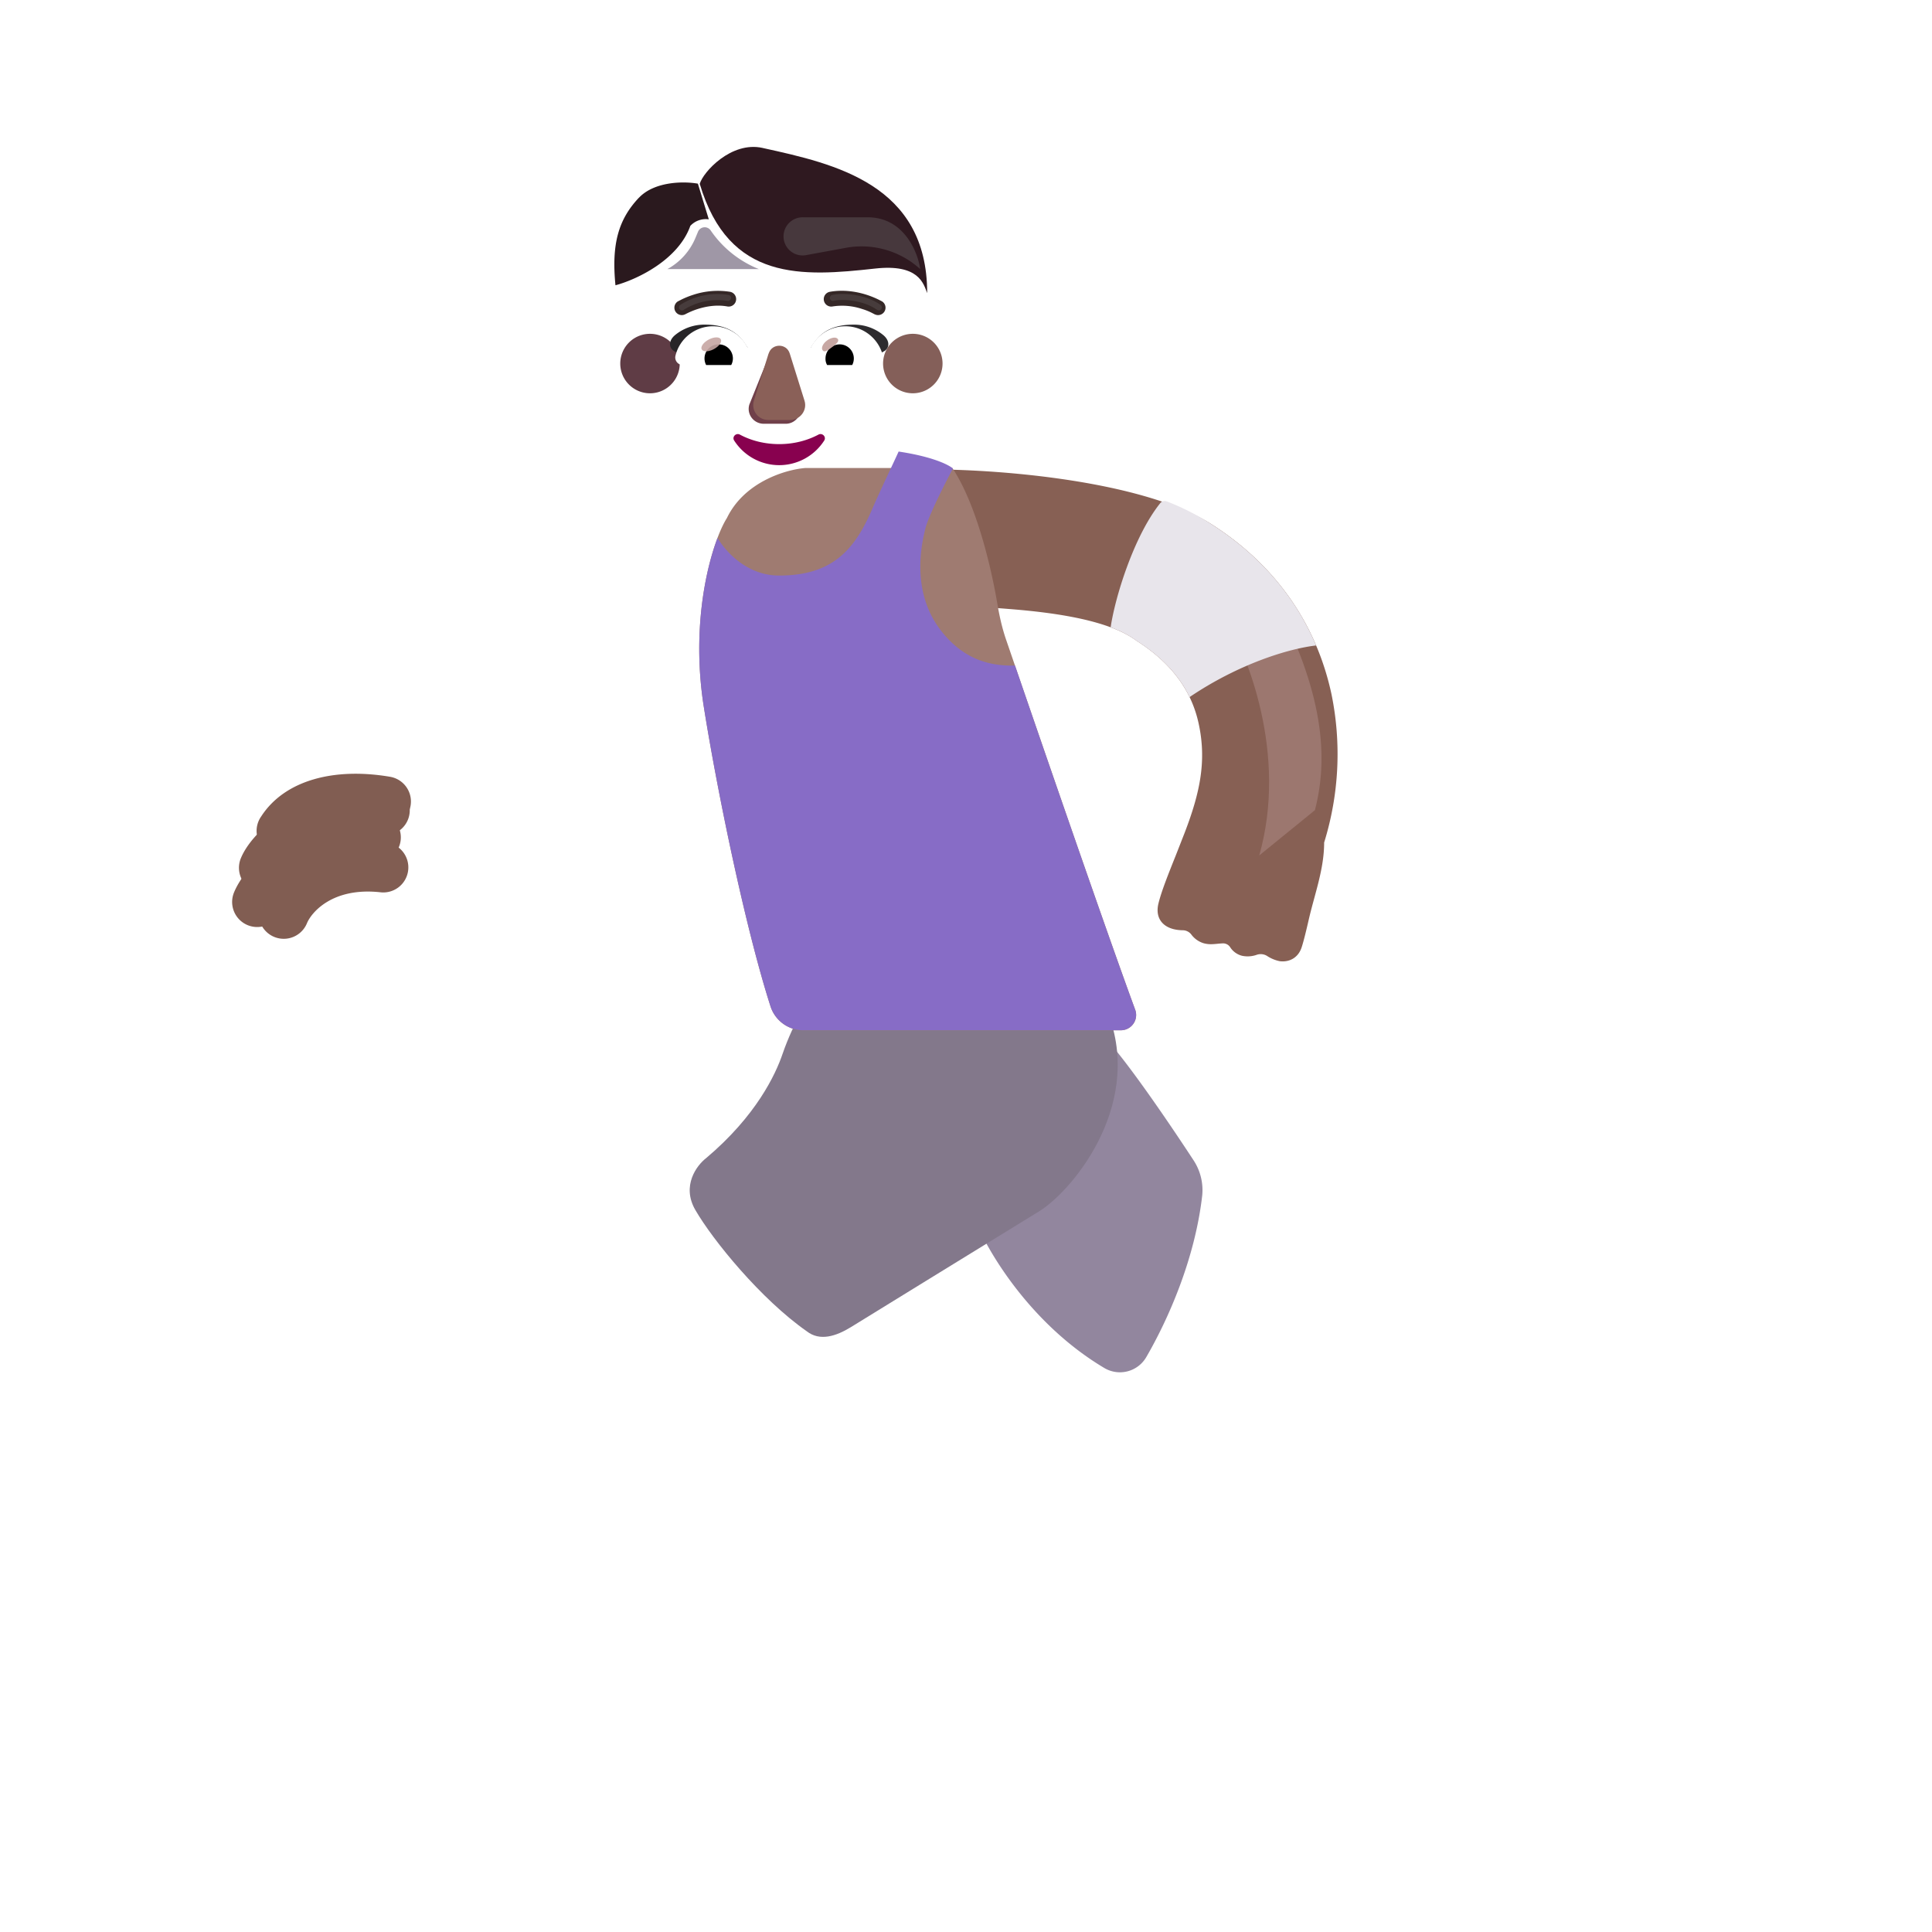 <svg xmlns="http://www.w3.org/2000/svg" width="3em" height="3em" viewBox="0 0 32 32"><g fill="none"><g filter="url(#)"><path fill="url(#)" fill-rule="evenodd" d="M16.2 6.668c.097-.2.148-.423.148-.655a1.5 1.5 0 0 0-.123-.598h.003a1.5 1.5 0 0 0-.13-.235v-.002a1.5 1.5 0 0 1-.241-.812v-.004c0-.835-.678-1.513-1.513-1.513a.25.25 0 0 1-.209-.107a1.515 1.515 0 0 0-2.459 0a.26.26 0 0 1-.209.107h-.039a1.513 1.513 0 0 0-1.473 1.513v.004c0 .288-.084.571-.241.812l-.002.002a1.51 1.51 0 0 0-.1 1.488a.24.24 0 0 1 0 .208a1.473 1.473 0 0 0 1.327 2.12h3.934a1.473 1.473 0 0 0 1.327-2.12a.24.24 0 0 1 0-.208m-5.621-1.226h-.006l.55 1.08c.056 1.285.558 0 1.783 0s1.758 1.43 1.815.146l.52-1.466c-.024-.57-.437-.61-.52-.61h-1.476a1.77 1.77 0 0 1-1.462-.768a.12.12 0 0 0-.212.023l-.038.09a1.06 1.06 0 0 1-.592.584c-.108.056-.362.224-.371.66l.004.14z" clip-rule="evenodd"/><path fill="url(#)" fill-rule="evenodd" d="M16.2 6.668c.097-.2.148-.423.148-.655a1.5 1.5 0 0 0-.123-.598h.003a1.5 1.5 0 0 0-.13-.235v-.002a1.5 1.5 0 0 1-.241-.812v-.004c0-.835-.678-1.513-1.513-1.513a.25.25 0 0 1-.209-.107a1.515 1.515 0 0 0-2.459 0a.26.26 0 0 1-.209.107h-.039a1.513 1.513 0 0 0-1.473 1.513v.004c0 .288-.084.571-.241.812l-.002.002a1.51 1.51 0 0 0-.1 1.488a.24.24 0 0 1 0 .208a1.473 1.473 0 0 0 1.327 2.12h3.934a1.473 1.473 0 0 0 1.327-2.12a.24.24 0 0 1 0-.208m-5.621-1.226h-.006l.55 1.08c.056 1.285.558 0 1.783 0s1.758 1.43 1.815.146l.52-1.466c-.024-.57-.437-.61-.52-.61h-1.476a1.77 1.77 0 0 1-1.462-.768a.12.12 0 0 0-.212.023l-.038.09a1.06 1.06 0 0 1-.592.584c-.108.056-.362.224-.371.66l.004.14z" clip-rule="evenodd"/><path fill="url(#)" fill-rule="evenodd" d="M16.2 6.668c.097-.2.148-.423.148-.655a1.5 1.5 0 0 0-.123-.598h.003a1.5 1.5 0 0 0-.13-.235v-.002a1.5 1.5 0 0 1-.241-.812v-.004c0-.835-.678-1.513-1.513-1.513a.25.25 0 0 1-.209-.107a1.515 1.515 0 0 0-2.459 0a.26.26 0 0 1-.209.107h-.039a1.513 1.513 0 0 0-1.473 1.513v.004c0 .288-.084.571-.241.812l-.002.002a1.51 1.51 0 0 0-.1 1.488a.24.24 0 0 1 0 .208a1.473 1.473 0 0 0 1.327 2.12h3.934a1.473 1.473 0 0 0 1.327-2.12a.24.24 0 0 1 0-.208m-5.621-1.226h-.006l.55 1.08c.056 1.285.558 0 1.783 0s1.758 1.43 1.815.146l.52-1.466c-.024-.57-.437-.61-.52-.61h-1.476a1.77 1.77 0 0 1-1.462-.768a.12.12 0 0 0-.212.023l-.038.09a1.06 1.06 0 0 1-.592.584c-.108.056-.362.224-.371.66l.004.14z" clip-rule="evenodd"/><path fill="url(#)" fill-rule="evenodd" d="M16.2 6.668c.097-.2.148-.423.148-.655a1.5 1.5 0 0 0-.123-.598h.003a1.5 1.5 0 0 0-.13-.235v-.002a1.5 1.5 0 0 1-.241-.812v-.004c0-.835-.678-1.513-1.513-1.513a.25.25 0 0 1-.209-.107a1.515 1.515 0 0 0-2.459 0a.26.26 0 0 1-.209.107h-.039a1.513 1.513 0 0 0-1.473 1.513v.004c0 .288-.084.571-.241.812l-.002.002a1.51 1.51 0 0 0-.1 1.488a.24.24 0 0 1 0 .208a1.473 1.473 0 0 0 1.327 2.12h3.934a1.473 1.473 0 0 0 1.327-2.12a.24.24 0 0 1 0-.208m-5.621-1.226h-.006l.55 1.08c.056 1.285.558 0 1.783 0s1.758 1.43 1.815.146l.52-1.466c-.024-.57-.437-.61-.52-.61h-1.476a1.77 1.77 0 0 1-1.462-.768a.12.12 0 0 0-.212.023l-.038.09a1.06 1.06 0 0 1-.592.584c-.108.056-.362.224-.371.66l.004.14z" clip-rule="evenodd"/><path fill="url(#)" fill-rule="evenodd" d="M16.2 6.668c.097-.2.148-.423.148-.655a1.5 1.5 0 0 0-.123-.598h.003a1.5 1.5 0 0 0-.13-.235v-.002a1.5 1.5 0 0 1-.241-.812v-.004c0-.835-.678-1.513-1.513-1.513a.25.25 0 0 1-.209-.107a1.515 1.515 0 0 0-2.459 0a.26.26 0 0 1-.209.107h-.039a1.513 1.513 0 0 0-1.473 1.513v.004c0 .288-.084.571-.241.812l-.002.002a1.51 1.51 0 0 0-.1 1.488a.24.24 0 0 1 0 .208a1.473 1.473 0 0 0 1.327 2.12h3.934a1.473 1.473 0 0 0 1.327-2.12a.24.24 0 0 1 0-.208m-5.621-1.226h-.006l.55 1.08c.056 1.285.558 0 1.783 0s1.758 1.43 1.815.146l.52-1.466c-.024-.57-.437-.61-.52-.61h-1.476a1.77 1.77 0 0 1-1.462-.768a.12.12 0 0 0-.212.023l-.038.09a1.06 1.06 0 0 1-.592.584c-.108.056-.362.224-.371.66l.004.14z" clip-rule="evenodd"/><path fill="url(#)" fill-rule="evenodd" d="M16.2 6.668c.097-.2.148-.423.148-.655a1.5 1.5 0 0 0-.123-.598h.003a1.5 1.5 0 0 0-.13-.235v-.002a1.5 1.5 0 0 1-.241-.812v-.004c0-.835-.678-1.513-1.513-1.513a.25.25 0 0 1-.209-.107a1.515 1.515 0 0 0-2.459 0a.26.26 0 0 1-.209.107h-.039a1.513 1.513 0 0 0-1.473 1.513v.004c0 .288-.084.571-.241.812l-.002.002a1.51 1.51 0 0 0-.1 1.488a.24.24 0 0 1 0 .208a1.473 1.473 0 0 0 1.327 2.12h3.934a1.473 1.473 0 0 0 1.327-2.12a.24.24 0 0 1 0-.208m-5.621-1.226h-.006l.55 1.08c.056 1.285.558 0 1.783 0s1.758 1.43 1.815.146l.52-1.466c-.024-.57-.437-.61-.52-.61h-1.476a1.77 1.77 0 0 1-1.462-.768a.12.12 0 0 0-.212.023l-.038.09a1.06 1.06 0 0 1-.592.584c-.108.056-.362.224-.371.66l.004.14z" clip-rule="evenodd"/><path fill="url(#)" fill-rule="evenodd" d="M16.2 6.668c.097-.2.148-.423.148-.655a1.5 1.5 0 0 0-.123-.598h.003a1.5 1.5 0 0 0-.13-.235v-.002a1.5 1.5 0 0 1-.241-.812v-.004c0-.835-.678-1.513-1.513-1.513a.25.25 0 0 1-.209-.107a1.515 1.515 0 0 0-2.459 0a.26.26 0 0 1-.209.107h-.039a1.513 1.513 0 0 0-1.473 1.513v.004c0 .288-.084.571-.241.812l-.002.002a1.51 1.51 0 0 0-.1 1.488a.24.24 0 0 1 0 .208a1.473 1.473 0 0 0 1.327 2.12h3.934a1.473 1.473 0 0 0 1.327-2.12a.24.24 0 0 1 0-.208m-5.621-1.226h-.006l.55 1.08c.056 1.285.558 0 1.783 0s1.758 1.43 1.815.146l.52-1.466c-.024-.57-.437-.61-.52-.61h-1.476a1.77 1.77 0 0 1-1.462-.768a.12.12 0 0 0-.212.023l-.038.09a1.06 1.06 0 0 1-.592.584c-.108.056-.362.224-.371.66l.004.14z" clip-rule="evenodd"/><path fill="url(#)" fill-rule="evenodd" d="M16.2 6.668c.097-.2.148-.423.148-.655a1.5 1.5 0 0 0-.123-.598h.003a1.5 1.5 0 0 0-.13-.235v-.002a1.5 1.5 0 0 1-.241-.812v-.004c0-.835-.678-1.513-1.513-1.513a.25.25 0 0 1-.209-.107a1.515 1.515 0 0 0-2.459 0a.26.26 0 0 1-.209.107h-.039a1.513 1.513 0 0 0-1.473 1.513v.004c0 .288-.084.571-.241.812l-.002.002a1.51 1.51 0 0 0-.1 1.488a.24.24 0 0 1 0 .208a1.473 1.473 0 0 0 1.327 2.12h3.934a1.473 1.473 0 0 0 1.327-2.12a.24.24 0 0 1 0-.208m-5.621-1.226h-.006l.55 1.08c.056 1.285.558 0 1.783 0s1.758 1.43 1.815.146l.52-1.466c-.024-.57-.437-.61-.52-.61h-1.476a1.77 1.77 0 0 1-1.462-.768a.12.12 0 0 0-.212.023l-.038.09a1.06 1.06 0 0 1-.592.584c-.108.056-.362.224-.371.66l.004.14z" clip-rule="evenodd"/><path fill="url(#)" fill-rule="evenodd" d="M16.2 6.668c.097-.2.148-.423.148-.655a1.5 1.5 0 0 0-.123-.598h.003a1.5 1.5 0 0 0-.13-.235v-.002a1.5 1.5 0 0 1-.241-.812v-.004c0-.835-.678-1.513-1.513-1.513a.25.25 0 0 1-.209-.107a1.515 1.515 0 0 0-2.459 0a.26.26 0 0 1-.209.107h-.039a1.513 1.513 0 0 0-1.473 1.513v.004c0 .288-.084.571-.241.812l-.002.002a1.51 1.51 0 0 0-.1 1.488a.24.24 0 0 1 0 .208a1.473 1.473 0 0 0 1.327 2.12h3.934a1.473 1.473 0 0 0 1.327-2.12a.24.24 0 0 1 0-.208m-5.621-1.226h-.006l.55 1.08c.056 1.285.558 0 1.783 0s1.758 1.43 1.815.146l.52-1.466c-.024-.57-.437-.61-.52-.61h-1.476a1.77 1.77 0 0 1-1.462-.768a.12.12 0 0 0-.212.023l-.038.09a1.06 1.06 0 0 1-.592.584c-.108.056-.362.224-.371.66l.004.14z" clip-rule="evenodd"/><path fill="url(#)" fill-rule="evenodd" d="M16.2 6.668c.097-.2.148-.423.148-.655a1.5 1.5 0 0 0-.123-.598h.003a1.5 1.5 0 0 0-.13-.235v-.002a1.5 1.5 0 0 1-.241-.812v-.004c0-.835-.678-1.513-1.513-1.513a.25.25 0 0 1-.209-.107a1.515 1.515 0 0 0-2.459 0a.26.26 0 0 1-.209.107h-.039a1.513 1.513 0 0 0-1.473 1.513v.004c0 .288-.084.571-.241.812l-.002.002a1.51 1.51 0 0 0-.1 1.488a.24.24 0 0 1 0 .208a1.473 1.473 0 0 0 1.327 2.12h3.934a1.473 1.473 0 0 0 1.327-2.12a.24.24 0 0 1 0-.208m-5.621-1.226h-.006l.55 1.08c.056 1.285.558 0 1.783 0s1.758 1.43 1.815.146l.52-1.466c-.024-.57-.437-.61-.52-.61h-1.476a1.77 1.77 0 0 1-1.462-.768a.12.12 0 0 0-.212.023l-.038.09a1.06 1.06 0 0 1-.592.584c-.108.056-.362.224-.371.66l.004.14z" clip-rule="evenodd"/><path fill="url(#)" fill-rule="evenodd" d="M16.2 6.668c.097-.2.148-.423.148-.655a1.5 1.5 0 0 0-.123-.598h.003a1.5 1.5 0 0 0-.13-.235v-.002a1.5 1.5 0 0 1-.241-.812v-.004c0-.835-.678-1.513-1.513-1.513a.25.25 0 0 1-.209-.107a1.515 1.515 0 0 0-2.459 0a.26.26 0 0 1-.209.107h-.039a1.513 1.513 0 0 0-1.473 1.513v.004c0 .288-.084.571-.241.812l-.002.002a1.51 1.51 0 0 0-.1 1.488a.24.24 0 0 1 0 .208a1.473 1.473 0 0 0 1.327 2.12h3.934a1.473 1.473 0 0 0 1.327-2.12a.24.24 0 0 1 0-.208m-5.621-1.226h-.006l.55 1.08c.056 1.285.558 0 1.783 0s1.758 1.43 1.815.146l.52-1.466c-.024-.57-.437-.61-.52-.61h-1.476a1.77 1.77 0 0 1-1.462-.768a.12.12 0 0 0-.212.023l-.038.09a1.06 1.06 0 0 1-.592.584c-.108.056-.362.224-.371.66l.004.14z" clip-rule="evenodd"/></g><rect width=".659" height="1.111" x="19.37" y="13.469" fill="url(#)" rx=".33" transform="rotate(26.961 19.37 13.47)"/><g filter="url(#)"><path fill="#876054" d="M15.216 10.026q.558-.015 1.474.059c.827.064 1.691.195 2.138.53c.582.371.909.828 1.026 1.372c.133.614.023 1.139-.23 1.8l-.15.383c-.125.312-.24.6-.288.801c-.06.258.098.433.404.437a.18.18 0 0 1 .14.068a.4.4 0 0 0 .206.147c.082.022.14.017.22.01q.044-.005.1-.008a.14.14 0 0 1 .117.06a.33.33 0 0 0 .2.146a.45.45 0 0 0 .244-.017a.2.2 0 0 1 .172.021a.6.6 0 0 0 .205.085c.14.02.305-.039.367-.234c.035-.108.08-.297.121-.476c.098-.417.25-.821.25-1.255a4.94 4.94 0 0 0 .121-2.46c-.248-1.15-.915-2.13-1.988-2.813c-1.177-.75-3.758-.943-5.022-.903l-.173.005v2.25q.148-.001.346-.008"/></g><circle cx="5.18" cy="19.346" r="2.721" fill="url(#)"/><circle cx="5.18" cy="19.346" r="2.721" fill="url(#)"/><circle cx="5.18" cy="19.346" r="2.721" fill="url(#)"/><circle cx="5.18" cy="19.346" r="2.721" fill="url(#)"/><g filter="url(#)"><path fill="url(#)" d="M5.527 16.647c.013.613.238 1.167.598 1.588l.897-.892q.093.085.176.178l-.9.895a2.23 2.23 0 0 0 1.586.621q.014.123.017.25h-.065a2.48 2.48 0 0 1-1.716-.695l-.777.773l1.754 1.913q-.088.089-.185.168l-1.746-1.905l-.77.765c.422.461.689 1.08.714 1.761a3 3 0 0 1-.25-.018a2.5 2.5 0 0 0-.64-1.567l-.877.872a3 3 0 0 1-.177-.178l.876-.87a2.23 2.23 0 0 0-1.556-.575a3 3 0 0 1-.024-.25l.091-.001c.638 0 1.22.245 1.666.65l.778-.773l-1.758-1.918q.088-.09.184-.17l1.751 1.911l.774-.769a2.77 2.77 0 0 1-.671-1.784q.127.005.25.02"/></g><path fill="url(#)" d="m11 20.604l.673-.75l2.336 1.86c-.07.046-.328.207-.797.476c-.644.412-1.029 1.088-1.14 1.375l-1.493 3.703l-1.977-.969c.326-.86 1.06-2.837 1.391-3.875s.81-1.646 1.008-1.82"/><path fill="url(#)" d="m11 20.604l.673-.75l2.336 1.86c-.07.046-.328.207-.797.476c-.644.412-1.029 1.088-1.14 1.375l-1.493 3.703l-1.977-.969c.326-.86 1.06-2.837 1.391-3.875s.81-1.646 1.008-1.82"/><path fill="url(#)" d="m11.432 25.15l-.853 2.118l-1.977-.969c.176-.463.47-1.25.755-2.041z"/><path fill="url(#)" d="m11.432 25.15l-.853 2.118l-1.977-.969c.176-.463.47-1.25.755-2.041z"/><g filter="url(#)"><path fill="url(#)" d="m9.12 25.79l.482.61a.27.27 0 0 0 .399.06c.12-.109.433-.272.71-.06c.279.213.195.579.118.735L9.797 29.64a.4.4 0 0 1-.564.197l-4.34-2.418a.3.3 0 0 1-.105-.425l.326-.506a.53.53 0 0 1 .643-.193c1.414.556 2.194.186 2.545-.071a1.4 1.4 0 0 0 .345-.387c.104-.165.353-.202.473-.049"/><path fill="url(#)" d="m9.12 25.79l.482.61a.27.27 0 0 0 .399.06c.12-.109.433-.272.71-.06c.279.213.195.579.118.735L9.797 29.64a.4.4 0 0 1-.564.197l-4.34-2.418a.3.3 0 0 1-.105-.425l.326-.506a.53.53 0 0 1 .643-.193c1.414.556 2.194.186 2.545-.071a1.4 1.4 0 0 0 .345-.387c.104-.165.353-.202.473-.049"/><path fill="url(#)" d="m9.12 25.79l.482.61a.27.27 0 0 0 .399.06c.12-.109.433-.272.71-.06c.279.213.195.579.118.735L9.797 29.64a.4.4 0 0 1-.564.197l-4.34-2.418a.3.3 0 0 1-.105-.425l.326-.506a.53.53 0 0 1 .643-.193c1.414.556 2.194.186 2.545-.071a1.4 1.4 0 0 0 .345-.387c.104-.165.353-.202.473-.049"/></g><g filter="url(#)"><path fill="url(#)" d="M9.794 29.418a.1.1 0 0 1 .043.125l-.04.098a.4.4 0 0 1-.564.197l-4.34-2.418a.3.3 0 0 1-.106-.425l.106-.164a.15.15 0 0 1 .2-.05z"/><path fill="url(#)" d="M9.794 29.418a.1.1 0 0 1 .043.125l-.04.098a.4.4 0 0 1-.564.197l-4.34-2.418a.3.3 0 0 1-.106-.425l.106-.164a.15.15 0 0 1 .2-.05z"/></g><path fill="url(#)" d="M19.267 22.455c-.213.09-.352.07-.372.047l.754-2.93a.72.72 0 0 0 .555-.039l3.11-1.75l.726 2.145c-1.518.805-4.561 2.437-4.773 2.527"/><path fill="url(#)" d="M19.267 22.455c-.213.09-.352.07-.372.047l.754-2.93a.72.72 0 0 0 .555-.039l3.11-1.75l.726 2.145c-1.518.805-4.561 2.437-4.773 2.527"/><path fill="url(#)" d="m22.282 20.864l.03-.017l1.728-.92l-.727-2.144l-2.087 1.175z"/><path fill="url(#)" d="m22.282 20.864l.03-.017l1.728-.92l-.727-2.144l-2.087 1.175z"/><path fill="url(#)" d="m22.282 20.864l.03-.017l1.728-.92l-.727-2.144l-2.087 1.175z"/><path fill="url(#)" d="m22.282 20.864l.03-.017l1.728-.92l-.727-2.144l-2.087 1.175z"/><path fill="#92869E" d="M18.292 22.659c-1.2-.713-1.919-1.898-2.143-2.454l2.156-3.015c.378.41 1.05 1.396 1.46 2.022a.9.9 0 0 1 .148.584c-.12 1.06-.567 2.06-.923 2.675a.505.505 0 0 1-.698.188"/><path fill="url(#)" d="M18.292 22.659c-1.2-.713-1.919-1.898-2.143-2.454l2.156-3.015c.378.41 1.05 1.396 1.46 2.022a.9.9 0 0 1 .148.584c-.12 1.06-.567 2.06-.923 2.675a.505.505 0 0 1-.698.188"/><path fill="url(#)" d="M18.292 22.659c-1.2-.713-1.919-1.898-2.143-2.454l2.156-3.015c.378.41 1.05 1.396 1.46 2.022a.9.9 0 0 1 .148.584c-.12 1.06-.567 2.06-.923 2.675a.505.505 0 0 1-.698.188"/><path fill="url(#)" d="M18.292 22.659c-1.2-.713-1.919-1.898-2.143-2.454l2.156-3.015c.378.41 1.05 1.396 1.46 2.022a.9.9 0 0 1 .148.584c-.12 1.06-.567 2.06-.923 2.675a.505.505 0 0 1-.698.188"/><g filter="url(#)"><path fill="#83788B" d="M12.962 17.455c.094-.275.216-.52.265-.61h5.149c.539 1.52-.652 2.927-1.2 3.24c-.978.6-2.892 1.779-3.085 1.898c-.242.148-.512.238-.73.066c-.759-.531-1.555-1.508-1.844-2.008c-.232-.4.023-.74.18-.86c.827-.698 1.148-1.382 1.265-1.726"/><path fill="url(#)" d="M12.962 17.455c.094-.275.216-.52.265-.61h5.149c.539 1.52-.652 2.927-1.2 3.24c-.978.6-2.892 1.779-3.085 1.898c-.242.148-.512.238-.73.066c-.759-.531-1.555-1.508-1.844-2.008c-.232-.4.023-.74.18-.86c.827-.698 1.148-1.382 1.265-1.726"/><path fill="url(#)" d="M12.962 17.455c.094-.275.216-.52.265-.61h5.149c.539 1.52-.652 2.927-1.2 3.24c-.978.6-2.892 1.779-3.085 1.898c-.242.148-.512.238-.73.066c-.759-.531-1.555-1.508-1.844-2.008c-.232-.4.023-.74.18-.86c.827-.698 1.148-1.382 1.265-1.726"/><path fill="url(#)" d="M12.962 17.455c.094-.275.216-.52.265-.61h5.149c.539 1.52-.652 2.927-1.2 3.24c-.978.6-2.892 1.779-3.085 1.898c-.242.148-.512.238-.73.066c-.759-.531-1.555-1.508-1.844-2.008c-.232-.4.023-.74.18-.86c.827-.698 1.148-1.382 1.265-1.726"/></g><g filter="url(#)"><path fill="url(#)" d="M23.563 19.82v-.779a.27.27 0 0 0-.277-.293c-.162.01-.507-.055-.594-.394c-.087-.34.206-.574.363-.65l2.362-1.327a.4.4 0 0 1 .566.195l1.907 4.586a.3.3 0 0 1-.18.4l-.568.194a.53.53 0 0 1-.625-.246c-.766-1.312-1.607-1.506-2.042-1.521a1.4 1.4 0 0 0-.51.09c-.185.064-.402-.06-.402-.255"/><path fill="url(#)" d="M23.563 19.82v-.779a.27.27 0 0 0-.277-.293c-.162.01-.507-.055-.594-.394c-.087-.34.206-.574.363-.65l2.362-1.327a.4.4 0 0 1 .566.195l1.907 4.586a.3.3 0 0 1-.18.4l-.568.194a.53.53 0 0 1-.625-.246c-.766-1.312-1.607-1.506-2.042-1.521a1.4 1.4 0 0 0-.51.09c-.185.064-.402-.06-.402-.255"/></g><g filter="url(#)"><path fill="url(#)" d="M25.282 16.554a.1.1 0 0 1 .044-.125l.091-.052a.4.4 0 0 1 .566.195l1.907 4.586a.3.3 0 0 1-.18.4l-.184.063a.15.15 0 0 1-.187-.085z"/><path fill="url(#)" d="M25.282 16.554a.1.1 0 0 1 .044-.125l.091-.052a.4.4 0 0 1 .566.195l1.907 4.586a.3.3 0 0 1-.18.4l-.184.063a.15.15 0 0 1-.187-.085z"/></g><g filter="url(#)"><path fill="url(#)" fill-rule="evenodd" d="m11.974 8.996l.053-.092l1.728 1.008l-.074.127c-.712 1.224-1.57 2.698-3.676 3.891c-.768.435-1.654.656-2.381.773c-.257.041-.503.07-.729.091c-.55.05-.994-.403-.988-.955l.01-1.024c.251.002.784.01 1.39-.087c.617-.098 1.238-.27 1.712-.538c1.633-.925 2.26-2.001 2.955-3.194" clip-rule="evenodd"/></g><path fill="#9F7B71" d="M11.657 11.705c-.238-1.5.143-2.745.383-3.125c.293-.606.987-.804 1.296-.828h2.438c.386.577.634 1.595.744 2.24c.034.203.078.404.145.6c.365 1.063 1.627 4.74 2.14 6.133a.253.253 0 0 1-.239.34h-5.25a.57.57 0 0 1-.55-.391c-.423-1.315-.893-3.616-1.107-4.969"/><path fill="url(#)" d="M11.657 11.705c-.238-1.5.143-2.745.383-3.125c.293-.606.987-.804 1.296-.828h2.438c.386.577.634 1.595.744 2.24c.034.203.078.404.145.6c.365 1.063 1.627 4.74 2.14 6.133a.253.253 0 0 1-.239.34h-5.25a.57.57 0 0 1-.55-.391c-.423-1.315-.893-3.616-1.107-4.969"/><path fill="url(#)" d="M11.657 11.705c-.238-1.5.143-2.745.383-3.125c.293-.606.987-.804 1.296-.828h2.438c.386.577.634 1.595.744 2.24c.034.203.078.404.145.6c.365 1.063 1.627 4.74 2.14 6.133a.253.253 0 0 1-.239.34h-5.25a.57.57 0 0 1-.55-.391c-.423-1.315-.893-3.616-1.107-4.969"/><path fill="#815D52" fill-rule="evenodd" d="M6.322 13.685c-.775-.132-1.17.089-1.3.289a.415.415 0 1 1-.696-.451c.391-.605 1.214-.814 2.135-.657a.415.415 0 1 1-.14.819" clip-rule="evenodd"/><path fill="url(#)" fill-rule="evenodd" d="M6.322 13.685c-.775-.132-1.17.089-1.3.289a.415.415 0 1 1-.696-.451c.391-.605 1.214-.814 2.135-.657a.415.415 0 1 1-.14.819" clip-rule="evenodd"/><path fill="#815D52" fill-rule="evenodd" d="M5.23 14.105c-.306.178-.45.37-.473.426a.415.415 0 0 1-.768-.315c.12-.291.436-.603.824-.828c.407-.237.95-.414 1.58-.382a.415.415 0 1 1-.042.829a2.03 2.03 0 0 0-1.12.27" clip-rule="evenodd"/><path fill="url(#)" fill-rule="evenodd" d="M5.23 14.105c-.306.178-.45.37-.473.426a.415.415 0 0 1-.768-.315c.12-.291.436-.603.824-.828c.407-.237.95-.414 1.58-.382a.415.415 0 1 1-.042.829a2.03 2.03 0 0 0-1.12.27" clip-rule="evenodd"/><path fill="#815D52" fill-rule="evenodd" d="M5.125 14.597c-.293.2-.45.423-.481.5a.415.415 0 1 1-.768-.315c.11-.269.397-.608.78-.87c.398-.272.941-.49 1.589-.457a.415.415 0 0 1-.042.829a1.75 1.75 0 0 0-1.078.313" clip-rule="evenodd"/><path fill="url(#)" fill-rule="evenodd" d="M5.125 14.597c-.293.2-.45.423-.481.5a.415.415 0 1 1-.768-.315c.11-.269.397-.608.78-.87c.398-.272.941-.49 1.589-.457a.415.415 0 0 1-.042.829a1.75 1.75 0 0 0-1.078.313" clip-rule="evenodd"/><path fill="#815D52" fill-rule="evenodd" d="M6.293 14.778c-.79-.084-1.136.337-1.209.514a.415.415 0 1 1-.768-.315c.211-.515.904-1.147 2.065-1.024a.415.415 0 1 1-.088.825" clip-rule="evenodd"/><path fill="url(#)" fill-rule="evenodd" d="M6.293 14.778c-.79-.084-1.136.337-1.209.514a.415.415 0 1 1-.768-.315c.211-.515.904-1.147 2.065-1.024a.415.415 0 1 1-.088.825" clip-rule="evenodd"/><path fill="url(#)" fill-rule="evenodd" d="M7.132 13.933a.415.415 0 0 1 .118.575a8 8 0 0 1-.913 1.13a.415.415 0 1 1-.602-.57l.005-.005c.16-.169.494-.522.817-1.012a.415.415 0 0 1 .575-.118" clip-rule="evenodd"/><g filter="url(#)"><path fill="#876CC6" d="M11.884 8.91c.147.244.5.623 1.02.623c.886 0 1.253-.43 1.542-1.101c.124-.288.365-.79.438-.953c.695.105.89.273.89.273l.008.012c-.149.277-.4.78-.453.984c-.07.274-.238 1.051.25 1.688c.373.486.812.598 1.233.588c.48 1.403 1.533 4.46 1.99 5.7a.253.253 0 0 1-.238.34h-5.25a.57.57 0 0 1-.55-.39c-.423-1.315-.893-3.616-1.107-4.969c-.19-1.197.014-2.232.227-2.794"/><path fill="url(#)" d="M11.884 8.91c.147.244.5.623 1.02.623c.886 0 1.253-.43 1.542-1.101c.124-.288.365-.79.438-.953c.695.105.89.273.89.273l.008.012c-.149.277-.4.78-.453.984c-.07.274-.238 1.051.25 1.688c.373.486.812.598 1.233.588c.48 1.403 1.533 4.46 1.99 5.7a.253.253 0 0 1-.238.34h-5.25a.57.57 0 0 1-.55-.39c-.423-1.315-.893-3.616-1.107-4.969c-.19-1.197.014-2.232.227-2.794"/></g><path fill="url(#)" d="M11.884 8.91c.147.244.5.623 1.02.623c.886 0 1.253-.43 1.542-1.101c.124-.288.365-.79.438-.953c.695.105.89.273.89.273l.008.012c-.149.277-.4.78-.453.984c-.07.274-.238 1.051.25 1.688c.373.486.812.598 1.233.588c.48 1.403 1.533 4.46 1.99 5.7a.253.253 0 0 1-.238.34h-5.25a.57.57 0 0 1-.55-.39c-.423-1.315-.893-3.616-1.107-4.969c-.19-1.197.014-2.232.227-2.794"/><path fill="url(#)" fill-rule="evenodd" d="m11.974 8.996l.053-.092l1.728 1.008l-.074.127c-.712 1.224-1.57 2.698-3.676 3.891c-.768.435-1.654.656-2.381.773c-.257.041-.503.07-.729.091c-.55.05-.994-.403-.988-.955l.01-1.024c.251.002.784.01 1.39-.087c.617-.098 1.238-.27 1.712-.538c1.633-.925 2.26-2.001 2.955-3.194" clip-rule="evenodd"/><g filter="url(#)"><path fill="#9C776F" d="M20.857 14.169c.475-1.675-.198-3.354-.594-3.985l.782-.383c.906 1.672.953 2.774.734 3.618z"/></g><g filter="url(#)"><path fill="#E8E5EB" d="M19.324 8.304a.095.095 0 0 0-.107.03c-.44.55-.75 1.567-.821 2.056c.167.063.314.137.432.226c.418.266.704.576.875.93c.812-.549 1.637-.802 2.096-.855c-.34-.803-.92-1.49-1.734-2.009a4 4 0 0 0-.741-.378"/><path fill="url(#)" d="M19.324 8.304a.095.095 0 0 0-.107.03c-.44.55-.75 1.567-.821 2.056c.167.063.314.137.432.226c.418.266.704.576.875.93c.812-.549 1.637-.802 2.096-.855c-.34-.803-.92-1.49-1.734-2.009a4 4 0 0 0-.741-.378"/></g><g filter="url(#)"><path fill="url(#)" d="M10.758 6.759a.738.738 0 1 0 0-1.475a.738.738 0 0 0 0 1.475"/></g><g filter="url(#)"><path fill="url(#)" d="M15.119 6.759a.738.738 0 1 0 0-1.475a.738.738 0 0 0 0 1.475"/><path fill="url(#)" d="M15.119 6.759a.738.738 0 1 0 0-1.475a.738.738 0 0 0 0 1.475"/></g><g filter="url(#)"><path fill="#845F59" d="M15.119 6.514a.492.492 0 1 0 0-.985a.492.492 0 0 0 0 .985"/><path fill="url(#)" d="M15.119 6.514a.492.492 0 1 0 0-.985a.492.492 0 0 0 0 .985"/></g><g filter="url(#)"><path fill="#5F3C45" d="M10.766 6.514a.492.492 0 1 0 0-.985a.492.492 0 0 0 0 .985"/><path fill="url(#)" d="M10.766 6.514a.492.492 0 1 0 0-.985a.492.492 0 0 0 0 .985"/></g><g filter="url(#)"><path fill="url(#)" d="M10.574 5.443h.005l-.005-.122l-.004-.14c.01-.435.263-.604.371-.66l.024-.01l.023-.009c.245-.112.442-.308.546-.566l.037-.089a.12.12 0 0 1 .212-.023a1.77 1.77 0 0 0 1.462.767h1.476c.083 0 .496.04.52.61l-.054 1.41c-.056 1.285-1.06 2.147-2.284 2.147c-1.225 0-2.228-.862-2.285-2.147z"/><path fill="url(#)" d="M10.574 5.443h.005l-.005-.122l-.004-.14c.01-.435.263-.604.371-.66l.024-.01l.023-.009c.245-.112.442-.308.546-.566l.037-.089a.12.12 0 0 1 .212-.023a1.77 1.77 0 0 0 1.462.767h1.476c.083 0 .496.04.52.61l-.054 1.41c-.056 1.285-1.06 2.147-2.284 2.147c-1.225 0-2.228-.862-2.285-2.147z"/><path fill="url(#)" d="M10.574 5.443h.005l-.005-.122l-.004-.14c.01-.435.263-.604.371-.66l.024-.01l.023-.009c.245-.112.442-.308.546-.566l.037-.089a.12.12 0 0 1 .212-.023a1.77 1.77 0 0 0 1.462.767h1.476c.083 0 .496.04.52.61l-.054 1.41c-.056 1.285-1.06 2.147-2.284 2.147c-1.225 0-2.228-.862-2.285-2.147z"/><path fill="url(#)" d="M10.574 5.443h.005l-.005-.122l-.004-.14c.01-.435.263-.604.371-.66l.024-.01l.023-.009c.245-.112.442-.308.546-.566l.037-.089a.12.12 0 0 1 .212-.023a1.77 1.77 0 0 0 1.462.767h1.476c.083 0 .496.04.52.61l-.054 1.41c-.056 1.285-1.06 2.147-2.284 2.147c-1.225 0-2.228-.862-2.285-2.147z"/><path fill="url(#)" d="M10.574 5.443h.005l-.005-.122l-.004-.14c.01-.435.263-.604.371-.66l.024-.01l.023-.009c.245-.112.442-.308.546-.566l.037-.089a.12.12 0 0 1 .212-.023a1.77 1.77 0 0 0 1.462.767h1.476c.083 0 .496.04.52.61l-.054 1.41c-.056 1.285-1.06 2.147-2.284 2.147c-1.225 0-2.228-.862-2.285-2.147z"/><path fill="url(#)" d="M10.574 5.443h.005l-.005-.122l-.004-.14c.01-.435.263-.604.371-.66l.024-.01l.023-.009c.245-.112.442-.308.546-.566l.037-.089a.12.12 0 0 1 .212-.023a1.77 1.77 0 0 0 1.462.767h1.476c.083 0 .496.04.52.61l-.054 1.41c-.056 1.285-1.06 2.147-2.284 2.147c-1.225 0-2.228-.862-2.285-2.147z"/><path fill="url(#)" d="M10.574 5.443h.005l-.005-.122l-.004-.14c.01-.435.263-.604.371-.66l.024-.01l.023-.009c.245-.112.442-.308.546-.566l.037-.089a.12.12 0 0 1 .212-.023a1.77 1.77 0 0 0 1.462.767h1.476c.083 0 .496.04.52.61l-.054 1.41c-.056 1.285-1.06 2.147-2.284 2.147c-1.225 0-2.228-.862-2.285-2.147z"/><path fill="url(#)" d="M10.574 5.443h.005l-.005-.122l-.004-.14c.01-.435.263-.604.371-.66l.024-.01l.023-.009c.245-.112.442-.308.546-.566l.037-.089a.12.12 0 0 1 .212-.023a1.77 1.77 0 0 0 1.462.767h1.476c.083 0 .496.04.52.61l-.054 1.41c-.056 1.285-1.06 2.147-2.284 2.147c-1.225 0-2.228-.862-2.285-2.147z"/></g><path fill="url(#)" d="M10.574 5.443h.005l-.005-.122l-.004-.14c.01-.435.263-.604.371-.66l.024-.01l.023-.009c.245-.112.442-.308.546-.566l.037-.089a.12.12 0 0 1 .212-.023a1.77 1.77 0 0 0 1.462.767h1.476c.083 0 .496.04.52.61l-.054 1.41c-.056 1.285-1.06 2.147-2.284 2.147c-1.225 0-2.228-.862-2.285-2.147z"/><path fill="url(#)" d="M10.574 5.443h.005l-.005-.122l-.004-.14c.01-.435.263-.604.371-.66l.024-.01l.023-.009c.245-.112.442-.308.546-.566l.037-.089a.12.12 0 0 1 .212-.023a1.77 1.77 0 0 0 1.462.767h1.476c.083 0 .496.04.52.61l-.054 1.41c-.056 1.285-1.06 2.147-2.284 2.147c-1.225 0-2.228-.862-2.285-2.147z"/><path fill="url(#)" d="M10.574 5.443h.005l-.005-.122l-.004-.14c.01-.435.263-.604.371-.66l.024-.01l.023-.009c.245-.112.442-.308.546-.566l.037-.089a.12.12 0 0 1 .212-.023a1.77 1.77 0 0 0 1.462.767h1.476c.083 0 .496.04.52.61l-.054 1.41c-.056 1.285-1.06 2.147-2.284 2.147c-1.225 0-2.228-.862-2.285-2.147z"/><g filter="url(#)"><path fill="#70404A" d="m12.726 5.92l-.314.779c-.05.16.07.32.24.32h.36a.247.247 0 0 0 .238-.32l-.243-.78c-.053-.172-.226-.172-.281 0"/></g><g filter="url(#)"><path fill="#8A6058" d="m12.73 5.856l-.243.78c-.05.16.07.32.238.32h.36c.17 0 .29-.163.24-.32l-.244-.78c-.052-.173-.296-.173-.35 0"/><path fill="url(#)" d="m12.73 5.856l-.243.78c-.05.16.07.32.238.32h.36c.17 0 .29-.163.24-.32l-.244-.78c-.052-.173-.296-.173-.35 0"/><path fill="url(#)" d="m12.73 5.856l-.243.78c-.05.16.07.32.238.32h.36c.17 0 .29-.163.24-.32l-.244-.78c-.052-.173-.296-.173-.35 0"/><path fill="url(#)" d="m12.73 5.856l-.243.78c-.05.16.07.32.238.32h.36c.17 0 .29-.163.24-.32l-.244-.78c-.052-.173-.296-.173-.35 0"/><path fill="url(#)" d="m12.73 5.856l-.243.78c-.05.16.07.32.238.32h.36c.17 0 .29-.163.24-.32l-.244-.78c-.052-.173-.296-.173-.35 0"/></g><g filter="url(#)"><path stroke="url(#)" stroke-width=".2" d="M12.906 7.356c-.24 0-.464-.057-.652-.158c-.065-.033-.134.04-.093.1a.886.886 0 0 0 1.49 0c.04-.062-.03-.133-.094-.1c-.188.1-.41.158-.652.158Z"/></g><path fill="#88014F" d="M12.906 7.356c-.24 0-.464-.057-.652-.158c-.065-.033-.134.04-.093.1a.886.886 0 0 0 1.49 0c.04-.062-.03-.133-.094-.1c-.188.1-.41.158-.652.158"/><g filter="url(#)"><path fill="#2D2B2E" d="M13.43 5.76c.121-.214.306-.383.704-.383a.76.76 0 0 1 .492.17c.123.099.107.226.011.274l-.255.146c-.298-.097-.629-.11-.953-.207"/></g><g filter="url(#)"><path fill="#272528" d="M12.382 5.76c-.122-.214-.307-.383-.705-.383a.76.76 0 0 0-.492.17c-.123.099-.106.226-.01.274l.254.146c.299-.097.63-.11.953-.207"/></g><g filter="url(#)"><path fill="#352827" d="m11.348 5.206l-.002.001a.123.123 0 0 1-.126-.21l.002-.002l.004-.002l.015-.008l.053-.027c.045-.022.11-.05.188-.075a1.3 1.3 0 0 1 .609-.05a.123.123 0 1 1-.043.243c-.182-.033-.358 0-.491.042a1.3 1.3 0 0 0-.199.083z"/></g><g filter="url(#)"><path fill="#352827" fill-rule="evenodd" d="m14.617 4.997l-.064.105za.123.123 0 0 1-.126.21h-.002l-.052-.027a1 1 0 0 0-.157-.062a1.04 1.04 0 0 0-.491-.042a.123.123 0 0 1-.043-.243c.235-.041.453 0 .609.05a1.5 1.5 0 0 1 .256.11l.004.002l.002.001" clip-rule="evenodd"/></g><path fill="#fff" d="M14.002 5.404c.3 0 .552.207.621.486c.02.08-.04.156-.123.156h-1.023a.106.106 0 0 1-.104-.125a.64.64 0 0 1 .629-.517"/><path fill="url(#)" d="M13.907 5.529a.41.41 0 0 1 .394.517h-.79a.41.41 0 0 1 .396-.517"/><path fill="#000" d="M13.673 5.938c0-.13.104-.234.234-.234a.233.233 0 0 1 .208.342H13.7a.2.2 0 0 1-.027-.108"/><g filter="url(#)"><path fill="#C7A7A3" d="M13.877 5.615c.029.04-.032.087-.101.139c-.07.051-.12.088-.15.049s.003-.113.073-.164s.149-.063.178-.024"/><path fill="url(#)" d="M13.877 5.615c.029.04-.032.087-.101.139c-.07.051-.12.088-.15.049s.003-.113.073-.164s.149-.063.178-.024"/></g><g filter="url(#)"><path fill="url(#)" d="M14.272 5.884a.4.4 0 0 0-.107-.212l-.119.13l.054.105z"/></g><path fill="#fff" d="M11.81 5.404a.64.64 0 0 0-.622.486c-.02.08.041.156.123.156h1.023c.065 0 .117-.06.104-.125a.64.64 0 0 0-.628-.517"/><path fill="url(#)" d="M11.904 5.529a.41.41 0 0 0-.394.517h.79a.412.412 0 0 0-.396-.517"/><path fill="#000" d="M12.139 5.938a.233.233 0 0 0-.235-.234a.233.233 0 0 0-.208.342h.415a.23.23 0 0 0 .028-.108"/><g filter="url(#)"><path fill="url(#)" d="M12.278 5.89c0-.132-.107-.22-.136-.247l-.133.128l.082.166z"/></g><g filter="url(#)"><ellipse cx="11.781" cy="5.704" fill="#C7A7A3" fill-opacity=".9" rx=".179" ry=".09" transform="rotate(-27.914 11.78 5.704)"/><ellipse cx="11.781" cy="5.704" fill="url(#)" rx=".179" ry=".09" transform="rotate(-27.914 11.78 5.704)"/></g><g filter="url(#)"><path stroke="#473C3C" stroke-linecap="round" stroke-width=".1" d="M13.795 4.934c.148-.036.516-.018.761.157"/></g><g filter="url(#)"><path stroke="#473C3C" stroke-linecap="round" stroke-width=".1" d="M12.057 4.934a1.1 1.1 0 0 0-.761.157"/></g><g filter="url(#)"><path fill="#2A191E" d="M10.582 3.276c.26-.275.75-.275.977-.234l.181.591a.35.35 0 0 0-.306.108c-.206.578-.912.897-1.24.984c-.068-.684.05-1.092.388-1.45"/><path fill="url(#)" d="M10.582 3.276c.26-.275.75-.275.977-.234l.181.591a.35.35 0 0 0-.306.108c-.206.578-.912.897-1.24.984c-.068-.684.05-1.092.388-1.45"/></g><g filter="url(#)"><path fill="#2F1920" d="M12.63 2.45c-.52-.115-.987.403-1.04.595c.482 1.625 1.702 1.536 2.906 1.403c.721-.08.8.248.861.407c0-1.803-1.533-2.142-2.715-2.402z"/><path fill="url(#)" d="M12.63 2.45c-.52-.115-.987.403-1.04.595c.482 1.625 1.702 1.536 2.906 1.403c.721-.08.8.248.861.407c0-1.803-1.533-2.142-2.715-2.402z"/><path fill="url(#)" d="M12.63 2.45c-.52-.115-.987.403-1.04.595c.482 1.625 1.702 1.536 2.906 1.403c.721-.08.8.248.861.407c0-1.803-1.533-2.142-2.715-2.402z"/></g><g filter="url(#)"><path fill="#47383D" d="m14.009 4.105l-.654.12a.316.316 0 1 1-.057-.626h1.073c.635 0 .845.64.87.858a1.44 1.44 0 0 0-1.232-.352"/></g><g filter="url(#)"><path fill="#9F97A6" fill-rule="evenodd" d="M12.571 4.457h-1.517a1.05 1.05 0 0 0 .469-.527l.037-.089a.12.12 0 0 1 .212-.023c.199.292.48.512.8.64" clip-rule="evenodd"/></g><defs><radialGradient id="" cx="0" cy="0" r="1" gradientTransform="matrix(-.277 2.09 -2.611 -.346 12.767 7.168)" gradientUnits="userSpaceOnUse"><stop offset=".591" stop-color="#171418"/><stop offset="1" stop-color="#171418" stop-opacity="0"/></radialGradient><radialGradient id="" cx="0" cy="0" r="1" gradientTransform="matrix(-1.322 .891 -1.171 -1.737 11.476 7.29)" gradientUnits="userSpaceOnUse"><stop offset=".258" stop-color="#181518"/><stop offset="1" stop-color="#181518" stop-opacity="0"/></radialGradient><radialGradient id="" cx="0" cy="0" r="1" gradientTransform="matrix(-.599 .784 -.602 -.46 10.685 6.123)" gradientUnits="userSpaceOnUse"><stop offset=".334" stop-color="#040101"/><stop offset="1" stop-color="#040101" stop-opacity="0"/></radialGradient><radialGradient id="" cx="0" cy="0" r="1" gradientTransform="matrix(-.592 .968 -.682 -.417 10.892 5.192)" gradientUnits="userSpaceOnUse"><stop offset=".321" stop-color="#040002"/><stop offset="1" stop-color="#040002" stop-opacity="0"/></radialGradient><radialGradient id="" cx="0" cy="0" r="1" gradientTransform="matrix(.63 1.199 -1.664 .875 11.292 2.327)" gradientUnits="userSpaceOnUse"><stop stop-color="#474445"/><stop offset="1" stop-color="#474445" stop-opacity="0"/></radialGradient><radialGradient id="" cx="0" cy="0" r="1" gradientTransform="rotate(134.998 7.11 4.867)scale(.935 1.306)" gradientUnits="userSpaceOnUse"><stop stop-color="#4A4446"/><stop offset="1" stop-color="#4A4446" stop-opacity="0"/></radialGradient><radialGradient id="" cx="0" cy="0" r="1" gradientTransform="matrix(-.845 .246 -.513 -1.763 16.348 5.631)" gradientUnits="userSpaceOnUse"><stop stop-color="#3B3638"/><stop offset="1" stop-color="#3B3638" stop-opacity="0"/></radialGradient><radialGradient id="" cx="0" cy="0" r="1" gradientTransform="rotate(165.963 7.593 4.589)scale(1.331 1.695)" gradientUnits="userSpaceOnUse"><stop stop-color="#464444"/><stop offset="1" stop-color="#464444" stop-opacity="0"/></radialGradient><radialGradient id="" cx="0" cy="0" r="1" gradientTransform="matrix(-.415 -1.215 .961 -.328 15.075 4.515)" gradientUnits="userSpaceOnUse"><stop stop-color="#575455"/><stop offset="1" stop-color="#575455" stop-opacity="0"/></radialGradient><radialGradient id="" cx="0" cy="0" r="1" gradientTransform="matrix(.689 .072 -.117 1.117 10.09 5.614)" gradientUnits="userSpaceOnUse"><stop stop-color="#413733"/><stop offset="1" stop-color="#413733" stop-opacity="0"/></radialGradient><radialGradient id="" cx="0" cy="0" r="1" gradientTransform="matrix(0 .556 -.421 0 19.7 14.025)" gradientUnits="userSpaceOnUse"><stop offset=".464" stop-color="#6F423E"/><stop offset="1" stop-color="#703536"/></radialGradient><radialGradient id="" cx="0" cy="0" r="1" gradientTransform="matrix(-1.656 1.656 -1.547 -1.547 6.337 18.361)" gradientUnits="userSpaceOnUse"><stop stop-color="#FF8C60"/><stop offset="1" stop-color="#FF8C60" stop-opacity="0"/></radialGradient><radialGradient id="" cx="0" cy="0" r="1" gradientTransform="rotate(-174.823 3.309 9.543)scale(3.297 3.694)" gradientUnits="userSpaceOnUse"><stop offset=".439" stop-color="#FA4E2E" stop-opacity="0"/><stop offset=".947" stop-color="#BF5347"/></radialGradient><radialGradient id="" cx="0" cy="0" r="1" gradientTransform="matrix(-.438 3.988 -3.995 -.438 5.462 18.08)" gradientUnits="userSpaceOnUse"><stop offset=".682" stop-color="#F25C44" stop-opacity="0"/><stop offset="1" stop-color="#D85B75"/></radialGradient><radialGradient id="" cx="0" cy="0" r="1" gradientTransform="matrix(-1.344 .789 -.807 -1.374 6.282 18.838)" gradientUnits="userSpaceOnUse"><stop offset=".198" stop-color="#4D3A45"/><stop offset="1" stop-color="#4C3945"/></radialGradient><radialGradient id="" cx="0" cy="0" r="1" gradientTransform="matrix(.938 -4.625 2.236 .453 11.555 25.112)" gradientUnits="userSpaceOnUse"><stop offset=".131" stop-color="#8E625F"/><stop offset="1" stop-color="#734840"/></radialGradient><radialGradient id="" cx="0" cy="0" r="1" gradientTransform="matrix(3.812 -.344 .464 5.151 9.868 22.705)" gradientUnits="userSpaceOnUse"><stop offset=".617" stop-color="#774359" stop-opacity="0"/><stop offset="1" stop-color="#774359"/></radialGradient><radialGradient id="" cx="0" cy="0" r="1" gradientTransform="matrix(1.341 3.288 -5.451 2.223 6.741 26.6)" gradientUnits="userSpaceOnUse"><stop stop-color="#8668C7"/><stop offset="1" stop-color="#8768CB"/></radialGradient><radialGradient id="" cx="0" cy="0" r="1" gradientTransform="matrix(-.301 .148 -.199 -.404 10.865 26.557)" gradientUnits="userSpaceOnUse"><stop stop-color="#9A82D0"/><stop offset="1" stop-color="#9A82D0" stop-opacity="0"/></radialGradient><radialGradient id="" cx="0" cy="0" r="1" gradientTransform="rotate(52.306 -21.848 22.547)scale(.76 .575)" gradientUnits="userSpaceOnUse"><stop stop-color="#9A82D0"/><stop offset="1" stop-color="#9A82D0" stop-opacity="0"/></radialGradient><radialGradient id="" cx="0" cy="0" r="1" gradientTransform="rotate(153.3 8.343 12.624)scale(2.992 1.465)" gradientUnits="userSpaceOnUse"><stop offset=".321" stop-color="#825853"/><stop offset="1" stop-color="#7D4D5E"/></radialGradient><radialGradient id="" cx="0" cy="0" r="1" gradientTransform="rotate(153.02 9.532 12.326)scale(1.929 1.035)" gradientUnits="userSpaceOnUse"><stop offset=".154" stop-color="#CFBEDB"/><stop offset="1" stop-color="#C7B9C5"/></radialGradient><radialGradient id="" cx="0" cy="0" r="1" gradientTransform="matrix(-1.219 .664 -.441 -.809 23.174 18.11)" gradientUnits="userSpaceOnUse"><stop offset=".342" stop-color="#9C7F8C"/><stop offset="1" stop-color="#CCBDCF" stop-opacity="0"/></radialGradient><radialGradient id="" cx="0" cy="0" r="1" gradientTransform="rotate(112.416 5.88 17.726)scale(2.704 1.055)" gradientUnits="userSpaceOnUse"><stop offset=".566" stop-color="#A471BC"/><stop offset="1" stop-color="#A471BC" stop-opacity="0"/></radialGradient><radialGradient id="" cx="0" cy="0" r="1" gradientTransform="matrix(-2.5 2.109 -4.011 -4.753 19.634 19.83)" gradientUnits="userSpaceOnUse"><stop offset=".379" stop-color="#92869F" stop-opacity="0"/><stop offset=".92" stop-color="#7B5A93"/></radialGradient><radialGradient id="" cx="0" cy="0" r="1" gradientTransform="matrix(1.922 1.031 -1.608 2.997 16.696 19.143)" gradientUnits="userSpaceOnUse"><stop offset=".429" stop-color="#695279"/><stop offset="1" stop-color="#93869F" stop-opacity="0"/></radialGradient><radialGradient id="" cx="0" cy="0" r="1" gradientTransform="matrix(-.878 .609 -1.287 -1.854 19.918 18.752)" gradientUnits="userSpaceOnUse"><stop offset=".183" stop-color="#9E99A0"/><stop offset="1" stop-color="#9E99A0" stop-opacity="0"/></radialGradient><radialGradient id="" cx="0" cy="0" r="1" gradientTransform="matrix(.281 -3.875 4.852 .352 16.493 20.924)" gradientUnits="userSpaceOnUse"><stop stop-color="#806D93"/><stop offset="1" stop-color="#806D93" stop-opacity="0"/></radialGradient><radialGradient id="" cx="0" cy="0" r="1" gradientTransform="rotate(-75.406 21.679 2.265)scale(3.746 2.092)" gradientUnits="userSpaceOnUse"><stop stop-color="#9380A4"/><stop offset="1" stop-color="#9380A4" stop-opacity="0"/></radialGradient><radialGradient id="" cx="0" cy="0" r="1" gradientTransform="matrix(0 1.891 -2.426 0 16.93 16.846)" gradientUnits="userSpaceOnUse"><stop offset=".301" stop-color="#918B96"/><stop offset="1" stop-color="#84798D" stop-opacity="0"/></radialGradient><radialGradient id="" cx="0" cy="0" r="1" gradientTransform="rotate(159.963 11.46 11.54)scale(2.827 3.397)" gradientUnits="userSpaceOnUse"><stop offset=".207" stop-color="#8366C4"/><stop offset="1" stop-color="#8466C4"/></radialGradient><radialGradient id="" cx="0" cy="0" r="1" gradientTransform="matrix(3.406 -1.281 .663 1.763 6.712 13.924)" gradientUnits="userSpaceOnUse"><stop stop-color="#7C5554"/><stop offset="1" stop-color="#79574B"/></radialGradient><radialGradient id="" cx="0" cy="0" r="1" gradientTransform="matrix(2.344 1.719 -2.545 3.471 12.493 8.049)" gradientUnits="userSpaceOnUse"><stop offset=".172" stop-color="#683733"/><stop offset="1" stop-color="#683733" stop-opacity="0"/></radialGradient><radialGradient id="" cx="0" cy="0" r="1" gradientTransform="matrix(3.344 -1 4.727 15.805 13.295 9.934)" gradientUnits="userSpaceOnUse"><stop offset=".713" stop-color="#8E695D" stop-opacity="0"/><stop offset=".945" stop-color="#8E695D"/></radialGradient><radialGradient id="" cx="0" cy="0" r="1" gradientTransform="rotate(154.153 1.22 7.576)scale(1.512 .822)" gradientUnits="userSpaceOnUse"><stop offset=".361" stop-color="#7D4348"/><stop offset="1" stop-color="#7D4348" stop-opacity="0"/></radialGradient><radialGradient id="" cx="0" cy="0" r="1" gradientTransform="rotate(149.949 .803 7.929)scale(1.745 1.048)" gradientUnits="userSpaceOnUse"><stop offset=".361" stop-color="#7D4348"/><stop offset="1" stop-color="#7D4348" stop-opacity="0"/></radialGradient><radialGradient id="" cx="0" cy="0" r="1" gradientTransform="matrix(-1.492 .931 -.58 -.929 5.337 14.93)" gradientUnits="userSpaceOnUse"><stop offset=".361" stop-color="#7D4348"/><stop offset="1" stop-color="#7D4348" stop-opacity="0"/></radialGradient><radialGradient id="" cx="0" cy="0" r="1" gradientTransform="rotate(149.08 .7 8.37)scale(1.536 .938)" gradientUnits="userSpaceOnUse"><stop offset=".361" stop-color="#7D4348"/><stop offset="1" stop-color="#7D4348" stop-opacity="0"/></radialGradient><radialGradient id="" cx="0" cy="0" r="1" gradientTransform="rotate(129.668 -.12 8.922)scale(1.137 .212)" gradientUnits="userSpaceOnUse"><stop stop-color="#93736E"/><stop offset="1" stop-color="#835A58"/></radialGradient><radialGradient id="" cx="0" cy="0" r="1" gradientTransform="rotate(106.912 4.941 9.22)scale(3.201 4.87)" gradientUnits="userSpaceOnUse"><stop stop-color="#966BB1"/><stop offset="1" stop-color="#966BB1" stop-opacity="0"/></radialGradient><radialGradient id="" cx="0" cy="0" r="1" gradientTransform="matrix(2.534 .297 -.192 1.639 5.897 13.22)" gradientUnits="userSpaceOnUse"><stop offset=".303" stop-color="#805E51"/><stop offset="1" stop-color="#805E51" stop-opacity="0"/></radialGradient><radialGradient id="" cx="0" cy="0" r="1" gradientTransform="rotate(-50.981 21.243 -14.137)scale(2.333 4.315)" gradientUnits="userSpaceOnUse"><stop offset=".239" stop-color="#9F6EA3"/><stop offset="1" stop-color="#C1ADD1" stop-opacity="0"/></radialGradient><radialGradient id="" cx="0" cy="0" r="1" gradientTransform="matrix(1.141 -.519 .633 1.393 14.758 6.223)" gradientUnits="userSpaceOnUse"><stop offset=".64" stop-color="#875E5E"/><stop offset=".944" stop-color="#9D7E72"/></radialGradient><radialGradient id="" cx="0" cy="0" r="1" gradientTransform="matrix(.603 .338 -.096 .171 15.23 5.25)" gradientUnits="userSpaceOnUse"><stop stop-color="#755041"/><stop offset="1" stop-color="#755041" stop-opacity="0"/></radialGradient><radialGradient id="" cx="0" cy="0" r="1" gradientTransform="matrix(.692 -.051 .04 .541 14.919 6.073)" gradientUnits="userSpaceOnUse"><stop offset=".719" stop-color="#7D4D48" stop-opacity="0"/><stop offset="1" stop-color="#7D4D48"/></radialGradient><radialGradient id="" cx="0" cy="0" r="1" gradientTransform="rotate(-179.884 5.398 3.01)scale(.484)" gradientUnits="userSpaceOnUse"><stop offset=".722" stop-color="#5A3638" stop-opacity="0"/><stop offset="1" stop-color="#5A3638"/></radialGradient><radialGradient id="" cx="0" cy="0" r="1" gradientTransform="rotate(155.244 6.475 4.447)scale(3.283 4.395)" gradientUnits="userSpaceOnUse"><stop stop-color="#996B5E"/><stop offset="1" stop-color="#764E4C"/></radialGradient><radialGradient id="" cx="0" cy="0" r="1" gradientTransform="matrix(-1 .44 -.306 -.696 13.809 6.166)" gradientUnits="userSpaceOnUse"><stop stop-color="#986B5A"/><stop offset="1" stop-color="#986B5A" stop-opacity="0"/></radialGradient><radialGradient id="" cx="0" cy="0" r="1" gradientTransform="matrix(.591 -1.801 2.285 .75 11.915 8.758)" gradientUnits="userSpaceOnUse"><stop stop-color="#743F5A"/><stop offset="1" stop-color="#743F5A" stop-opacity="0"/></radialGradient><radialGradient id="" cx="0" cy="0" r="1" gradientTransform="rotate(99.884 4.34 8.415)scale(3.431 4.289)" gradientUnits="userSpaceOnUse"><stop offset=".637" stop-color="#794958" stop-opacity="0"/><stop offset="1" stop-color="#5F363F"/></radialGradient><radialGradient id="" cx="0" cy="0" r="1" gradientTransform="rotate(168.897 6.549 3.952)scale(3.226 5.555)" gradientUnits="userSpaceOnUse"><stop offset=".795" stop-color="#805C54" stop-opacity="0"/><stop offset="1" stop-color="#805C54"/></radialGradient><radialGradient id="" cx="0" cy="0" r="1" gradientTransform="matrix(0 -.528 .647 0 13.96 5.583)" gradientUnits="userSpaceOnUse"><stop stop-color="#875555"/><stop offset="1" stop-color="#875555" stop-opacity="0"/></radialGradient><radialGradient id="" cx="0" cy="0" r="1" gradientTransform="matrix(0 -.602 .69 0 11.954 5.478)" gradientUnits="userSpaceOnUse"><stop stop-color="#714350"/><stop offset="1" stop-color="#714350" stop-opacity="0"/></radialGradient><radialGradient id="" cx="0" cy="0" r="1" gradientTransform="matrix(-.399 1.479 -1.184 -.319 13.54 4.521)" gradientUnits="userSpaceOnUse"><stop stop-color="#815A5B"/><stop offset="1" stop-color="#815A5B" stop-opacity="0"/></radialGradient><radialGradient id="" cx="0" cy="0" r="1" gradientTransform="matrix(-.589 0 0 -2.955 15.242 6.265)" gradientUnits="userSpaceOnUse"><stop stop-color="#986F60"/><stop offset="1" stop-color="#986F60" stop-opacity="0"/></radialGradient><radialGradient id="" cx="0" cy="0" r="1" gradientTransform="matrix(-.365 -.595 .632 -.388 14.573 8.409)" gradientUnits="userSpaceOnUse"><stop stop-color="#836462"/><stop offset="1" stop-color="#836462" stop-opacity="0"/></radialGradient><radialGradient id="" cx="0" cy="0" r="1" gradientTransform="matrix(.802 -.716 .851 .953 11.055 8.402)" gradientUnits="userSpaceOnUse"><stop stop-color="#6E494B"/><stop offset="1" stop-color="#6E494B" stop-opacity="0"/></radialGradient><radialGradient id="" cx="0" cy="0" r="1" gradientTransform="rotate(-102.564 9.277 -2.018)scale(.96 .296)" gradientUnits="userSpaceOnUse"><stop offset=".017" stop-color="#A07A6F"/><stop offset="1" stop-color="#A07A6F" stop-opacity="0"/></radialGradient><radialGradient id="" cx="0" cy="0" r="1" gradientTransform="matrix(-.357 0 0 -.1 13.155 6.695)" gradientUnits="userSpaceOnUse"><stop stop-color="#A07A6F"/><stop offset="1" stop-color="#A07A6F" stop-opacity="0"/></radialGradient><radialGradient id="" cx="0" cy="0" r="1" gradientTransform="matrix(0 .372 -.592 0 13.906 5.748)" gradientUnits="userSpaceOnUse"><stop offset=".802" stop-color="#7D574A"/><stop offset="1" stop-color="#694B43"/><stop offset="1" stop-color="#804D49"/><stop offset="1" stop-color="#664944"/></radialGradient><radialGradient id="" cx="0" cy="0" r="1" gradientTransform="rotate(-127.812 8.318 -.487)scale(.173 .239)" gradientUnits="userSpaceOnUse"><stop offset=".766" stop-color="#FFE6E2" stop-opacity="0"/><stop offset=".966" stop-color="#FFE6E2"/></radialGradient><radialGradient id="" cx="0" cy="0" r="1" gradientTransform="matrix(0 .372 -.592 0 11.905 5.748)" gradientUnits="userSpaceOnUse"><stop offset=".802" stop-color="#7D574A"/><stop offset="1" stop-color="#694B43"/><stop offset="1" stop-color="#804D49"/><stop offset="1" stop-color="#664944"/></radialGradient><radialGradient id="" cx="0" cy="0" r="1" gradientTransform="matrix(-.004 -.227 .272 -.004 11.774 5.848)" gradientUnits="userSpaceOnUse"><stop offset=".766" stop-color="#FFE6E2" stop-opacity="0"/><stop offset=".966" stop-color="#FFE6E2"/></radialGradient><radialGradient id="" cx="0" cy="0" r="1" gradientTransform="matrix(.579 -1.263 .646 .296 10.312 4.775)" gradientUnits="userSpaceOnUse"><stop stop-color="#433838"/><stop offset="1" stop-color="#433838" stop-opacity="0"/></radialGradient><radialGradient id="" cx="0" cy="0" r="1" gradientTransform="rotate(115.684 6.14 5.526)scale(2.234 3.653)" gradientUnits="userSpaceOnUse"><stop offset=".639" stop-color="#1F0D24" stop-opacity="0"/><stop offset="1" stop-color="#1F0D24"/></radialGradient><radialGradient id="" cx="0" cy="0" r="1" gradientTransform="matrix(-.096 .627 -1.349 -.207 13.002 2.558)" gradientUnits="userSpaceOnUse"><stop stop-color="#4C4749"/><stop offset="1" stop-color="#4C4749" stop-opacity="0"/></radialGradient><filter id="" width="7.135" height="7.635" x="9.463" y="1.362" color-interpolation-filters="sRGB" filterUnits="userSpaceOnUse"><feFlood flood-opacity="0" result="BackgroundImageFix"/><feBlend in="SourceGraphic" in2="BackgroundImageFix" result="shape"/><feColorMatrix in="SourceAlpha" result="hardAlpha" values="0 0 0 0 0 0 0 0 0 0 0 0 0 0 0 0 0 0 127 0"/><feOffset dx=".25" dy="-.75"/><feGaussianBlur stdDeviation=".75"/><feComposite in2="hardAlpha" k2="-1" k3="1" operator="arithmetic"/><feColorMatrix values="0 0 0 0 0.122 0 0 0 0 0.071 0 0 0 0 0.165 0 0 0 1 0"/><feBlend in2="shape" result="effect1_innerShadow_3987_23227"/></filter><filter id="" width="7.486" height="8.65" x="14.87" y="7.274" color-interpolation-filters="sRGB" filterUnits="userSpaceOnUse"><feFlood flood-opacity="0" result="BackgroundImageFix"/><feBlend in="SourceGraphic" in2="BackgroundImageFix" result="shape"/><feColorMatrix in="SourceAlpha" result="hardAlpha" values="0 0 0 0 0 0 0 0 0 0 0 0 0 0 0 0 0 0 127 0"/><feOffset dx=".2" dy="-.5"/><feGaussianBlur stdDeviation=".5"/><feComposite in2="hardAlpha" k2="-1" k3="1" operator="arithmetic"/><feColorMatrix values="0 0 0 0 0.475 0 0 0 0 0.243 0 0 0 0 0.302 0 0 0 1 0"/><feBlend in2="shape" result="effect1_innerShadow_3987_23227"/></filter><filter id="" width="5.439" height="5.49" x="2.462" y="16.577" color-interpolation-filters="sRGB" filterUnits="userSpaceOnUse"><feFlood flood-opacity="0" result="BackgroundImageFix"/><feBlend in="SourceGraphic" in2="BackgroundImageFix" result="shape"/><feColorMatrix in="SourceAlpha" result="hardAlpha" values="0 0 0 0 0 0 0 0 0 0 0 0 0 0 0 0 0 0 127 0"/><feOffset dy="-.05"/><feGaussianBlur stdDeviation=".025"/><feComposite in2="hardAlpha" k2="-1" k3="1" operator="arithmetic"/><feColorMatrix values="0 0 0 0 0.298 0 0 0 0 0.224 0 0 0 0 0.267 0 0 0 1 0"/><feBlend in2="shape" result="effect1_innerShadow_3987_23227"/></filter><filter id="" width="6.264" height="4.296" x="4.74" y="25.692" color-interpolation-filters="sRGB" filterUnits="userSpaceOnUse"><feFlood flood-opacity="0" result="BackgroundImageFix"/><feBlend in="SourceGraphic" in2="BackgroundImageFix" result="shape"/><feColorMatrix in="SourceAlpha" result="hardAlpha" values="0 0 0 0 0 0 0 0 0 0 0 0 0 0 0 0 0 0 127 0"/><feOffset dx=".1" dy=".1"/><feGaussianBlur stdDeviation=".15"/><feComposite in2="hardAlpha" k2="-1" k3="1" operator="arithmetic"/><feColorMatrix values="0 0 0 0 0.427 0 0 0 0 0.341 0 0 0 0 0.624 0 0 0 1 0"/><feBlend in2="shape" result="effect1_innerShadow_3987_23227"/></filter><filter id="" width="5.105" height="3.176" x="4.74" y="26.713" color-interpolation-filters="sRGB" filterUnits="userSpaceOnUse"><feFlood flood-opacity="0" result="BackgroundImageFix"/><feBlend in="SourceGraphic" in2="BackgroundImageFix" result="shape"/><feColorMatrix in="SourceAlpha" result="hardAlpha" values="0 0 0 0 0 0 0 0 0 0 0 0 0 0 0 0 0 0 127 0"/><feOffset dy="-.05"/><feGaussianBlur stdDeviation=".05"/><feComposite in2="hardAlpha" k2="-1" k3="1" operator="arithmetic"/><feColorMatrix values="0 0 0 0 0.706 0 0 0 0 0.565 0 0 0 0 0.831 0 0 0 1 0"/><feBlend in2="shape" result="effect1_innerShadow_3987_23227"/></filter><filter id="" width="7.339" height="5.547" x="11.424" y="16.846" color-interpolation-filters="sRGB" filterUnits="userSpaceOnUse"><feFlood flood-opacity="0" result="BackgroundImageFix"/><feBlend in="SourceGraphic" in2="BackgroundImageFix" result="shape"/><feColorMatrix in="SourceAlpha" result="hardAlpha" values="0 0 0 0 0 0 0 0 0 0 0 0 0 0 0 0 0 0 127 0"/><feOffset dx=".25" dy=".25"/><feGaussianBlur stdDeviation=".5"/><feComposite in2="hardAlpha" k2="-1" k3="1" operator="arithmetic"/><feColorMatrix values="0 0 0 0 0 0 0 0 0 0 0 0 0 0 0 0 0 0 0.25 0"/><feBlend in2="shape" result="effect1_innerShadow_3987_23227"/></filter><filter id="" width="5.437" height="5.553" x="22.676" y="16.226" color-interpolation-filters="sRGB" filterUnits="userSpaceOnUse"><feFlood flood-opacity="0" result="BackgroundImageFix"/><feBlend in="SourceGraphic" in2="BackgroundImageFix" result="shape"/><feColorMatrix in="SourceAlpha" result="hardAlpha" values="0 0 0 0 0 0 0 0 0 0 0 0 0 0 0 0 0 0 127 0"/><feOffset dx=".2" dy="-.1"/><feGaussianBlur stdDeviation=".15"/><feComposite in2="hardAlpha" k2="-1" k3="1" operator="arithmetic"/><feColorMatrix values="0 0 0 0 0.427 0 0 0 0 0.286 0 0 0 0 0.682 0 0 0 1 0"/><feBlend in2="shape" result="effect1_innerShadow_3987_23227"/></filter><filter id="" width="2.689" height="5.353" x="25.224" y="16.326" color-interpolation-filters="sRGB" filterUnits="userSpaceOnUse"><feFlood flood-opacity="0" result="BackgroundImageFix"/><feBlend in="SourceGraphic" in2="BackgroundImageFix" result="shape"/><feColorMatrix in="SourceAlpha" result="hardAlpha" values="0 0 0 0 0 0 0 0 0 0 0 0 0 0 0 0 0 0 127 0"/><feOffset dx="-.05" dy=".05"/><feGaussianBlur stdDeviation=".05"/><feComposite in2="hardAlpha" k2="-1" k3="1" operator="arithmetic"/><feColorMatrix values="0 0 0 0 0.949 0 0 0 0 0.925 0 0 0 0 0.973 0 0 0 1 0"/><feBlend in2="shape" result="effect1_innerShadow_3987_23227"/></filter><filter id="" width="8.098" height="6.294" x="5.657" y="8.504" color-interpolation-filters="sRGB" filterUnits="userSpaceOnUse"><feFlood flood-opacity="0" result="BackgroundImageFix"/><feBlend in="SourceGraphic" in2="BackgroundImageFix" result="shape"/><feColorMatrix in="SourceAlpha" result="hardAlpha" values="0 0 0 0 0 0 0 0 0 0 0 0 0 0 0 0 0 0 127 0"/><feOffset dx="-.25" dy="-.4"/><feGaussianBlur stdDeviation=".375"/><feComposite in2="hardAlpha" k2="-1" k3="1" operator="arithmetic"/><feColorMatrix values="0 0 0 0 0.494 0 0 0 0 0.298 0 0 0 0 0.349 0 0 0 1 0"/><feBlend in2="shape" result="effect1_innerShadow_3987_23227"/><feColorMatrix in="SourceAlpha" result="hardAlpha" values="0 0 0 0 0 0 0 0 0 0 0 0 0 0 0 0 0 0 127 0"/><feOffset dy="-.1"/><feGaussianBlur stdDeviation=".375"/><feComposite in2="hardAlpha" k2="-1" k3="1" operator="arithmetic"/><feColorMatrix values="0 0 0 0 0.412 0 0 0 0 0.204 0 0 0 0 0.263 0 0 0 1 0"/><feBlend in2="effect1_innerShadow_3987_23227" result="effect2_innerShadow_3987_23227"/></filter><filter id="" width="8.236" height="9.786" x="11.582" y="7.279" color-interpolation-filters="sRGB" filterUnits="userSpaceOnUse"><feFlood flood-opacity="0" result="BackgroundImageFix"/><feBlend in="SourceGraphic" in2="BackgroundImageFix" result="shape"/><feColorMatrix in="SourceAlpha" result="hardAlpha" values="0 0 0 0 0 0 0 0 0 0 0 0 0 0 0 0 0 0 127 0"/><feOffset dx="1" dy="-.2"/><feGaussianBlur stdDeviation="1"/><feComposite in2="hardAlpha" k2="-1" k3="1" operator="arithmetic"/><feColorMatrix values="0 0 0 0 0 0 0 0 0 0 0 0 0 0 0 0 0 0 0.25 0"/><feBlend in2="shape" result="effect1_innerShadow_3987_23227"/><feColorMatrix in="SourceAlpha" result="hardAlpha" values="0 0 0 0 0 0 0 0 0 0 0 0 0 0 0 0 0 0 127 0"/><feOffset dx=".1" dy="-.1"/><feGaussianBlur stdDeviation=".2"/><feComposite in2="hardAlpha" k2="-1" k3="1" operator="arithmetic"/><feColorMatrix values="0 0 0 0 0.373 0 0 0 0 0.263 0 0 0 0 0.604 0 0 0 1 0"/><feBlend in2="effect1_innerShadow_3987_23227" result="effect2_innerShadow_3987_23227"/></filter><filter id="" width="2.625" height="5.367" x="19.763" y="9.301" color-interpolation-filters="sRGB" filterUnits="userSpaceOnUse"><feFlood flood-opacity="0" result="BackgroundImageFix"/><feBlend in="SourceGraphic" in2="BackgroundImageFix" result="shape"/><feGaussianBlur result="effect1_foregroundBlur_3987_23227" stdDeviation=".25"/></filter><filter id="" width="3.404" height="3.248" x="18.396" y="8.299" color-interpolation-filters="sRGB" filterUnits="userSpaceOnUse"><feFlood flood-opacity="0" result="BackgroundImageFix"/><feBlend in="SourceGraphic" in2="BackgroundImageFix" result="shape"/><feColorMatrix in="SourceAlpha" result="hardAlpha" values="0 0 0 0 0 0 0 0 0 0 0 0 0 0 0 0 0 0 127 0"/><feOffset/><feGaussianBlur stdDeviation=".125"/><feComposite in2="hardAlpha" k2="-1" k3="1" operator="arithmetic"/><feColorMatrix values="0 0 0 0 0.792 0 0 0 0 0.761 0 0 0 0 0.757 0 0 0 1 0"/><feBlend in2="shape" result="effect1_innerShadow_3987_23227"/></filter><filter id="" width="1.625" height="1.475" x="10.02" y="5.284" color-interpolation-filters="sRGB" filterUnits="userSpaceOnUse"><feFlood flood-opacity="0" result="BackgroundImageFix"/><feBlend in="SourceGraphic" in2="BackgroundImageFix" result="shape"/><feColorMatrix in="SourceAlpha" result="hardAlpha" values="0 0 0 0 0 0 0 0 0 0 0 0 0 0 0 0 0 0 127 0"/><feOffset dx=".15"/><feGaussianBlur stdDeviation=".25"/><feComposite in2="hardAlpha" k2="-1" k3="1" operator="arithmetic"/><feColorMatrix values="0 0 0 0 0.51 0 0 0 0 0.376 0 0 0 0 0.349 0 0 0 1 0"/><feBlend in2="shape" result="effect1_innerShadow_3987_23227"/></filter><filter id="" width="1.475" height="1.725" x="14.381" y="5.034" color-interpolation-filters="sRGB" filterUnits="userSpaceOnUse"><feFlood flood-opacity="0" result="BackgroundImageFix"/><feBlend in="SourceGraphic" in2="BackgroundImageFix" result="shape"/><feColorMatrix in="SourceAlpha" result="hardAlpha" values="0 0 0 0 0 0 0 0 0 0 0 0 0 0 0 0 0 0 127 0"/><feOffset dy="-.25"/><feGaussianBlur stdDeviation=".25"/><feComposite in2="hardAlpha" k2="-1" k3="1" operator="arithmetic"/><feColorMatrix values="0 0 0 0 0.431 0 0 0 0 0.243 0 0 0 0 0.282 0 0 0 1 0"/><feBlend in2="shape" result="effect1_innerShadow_3987_23227"/></filter><filter id="" width="1.985" height="1.985" x="14.126" y="5.029" color-interpolation-filters="sRGB" filterUnits="userSpaceOnUse"><feFlood flood-opacity="0" result="BackgroundImageFix"/><feBlend in="SourceGraphic" in2="BackgroundImageFix" result="shape"/><feGaussianBlur result="effect1_foregroundBlur_3987_23227" stdDeviation=".25"/></filter><filter id="" width="1.485" height="1.485" x="10.024" y="5.279" color-interpolation-filters="sRGB" filterUnits="userSpaceOnUse"><feFlood flood-opacity="0" result="BackgroundImageFix"/><feBlend in="SourceGraphic" in2="BackgroundImageFix" result="shape"/><feGaussianBlur result="effect1_foregroundBlur_3987_23227" stdDeviation=".125"/></filter><filter id="" width="4.672" height="5.237" x="10.57" y="3.772" color-interpolation-filters="sRGB" filterUnits="userSpaceOnUse"><feFlood flood-opacity="0" result="BackgroundImageFix"/><feBlend in="SourceGraphic" in2="BackgroundImageFix" result="shape"/><feColorMatrix in="SourceAlpha" result="hardAlpha" values="0 0 0 0 0 0 0 0 0 0 0 0 0 0 0 0 0 0 127 0"/><feOffset dy=".25"/><feGaussianBlur stdDeviation=".175"/><feComposite in2="hardAlpha" k2="-1" k3="1" operator="arithmetic"/><feColorMatrix values="0 0 0 0 0.408 0 0 0 0 0.224 0 0 0 0 0.251 0 0 0 1 0"/><feBlend in2="shape" result="effect1_innerShadow_3987_23227"/></filter><filter id="" width="1.861" height="2.23" x="11.901" y="5.29" color-interpolation-filters="sRGB" filterUnits="userSpaceOnUse"><feFlood flood-opacity="0" result="BackgroundImageFix"/><feBlend in="SourceGraphic" in2="BackgroundImageFix" result="shape"/><feGaussianBlur result="effect1_foregroundBlur_3987_23227" stdDeviation=".25"/></filter><filter id="" width="1.061" height="1.43" x="12.375" y="5.626" color-interpolation-filters="sRGB" filterUnits="userSpaceOnUse"><feFlood flood-opacity="0" result="BackgroundImageFix"/><feBlend in="SourceGraphic" in2="BackgroundImageFix" result="shape"/><feGaussianBlur result="effect1_foregroundBlur_3987_23227" stdDeviation=".05"/></filter><filter id="" width="1.914" height=".916" x="11.948" y="6.99" color-interpolation-filters="sRGB" filterUnits="userSpaceOnUse"><feFlood flood-opacity="0" result="BackgroundImageFix"/><feBlend in="SourceGraphic" in2="BackgroundImageFix" result="shape"/><feGaussianBlur result="effect1_foregroundBlur_3987_23227" stdDeviation=".05"/></filter><filter id="" width="1.484" height=".589" x="13.229" y="5.377" color-interpolation-filters="sRGB" filterUnits="userSpaceOnUse"><feFlood flood-opacity="0" result="BackgroundImageFix"/><feBlend in="SourceGraphic" in2="BackgroundImageFix" result="shape"/><feColorMatrix in="SourceAlpha" result="hardAlpha" values="0 0 0 0 0 0 0 0 0 0 0 0 0 0 0 0 0 0 127 0"/><feOffset dx="-.2"/><feGaussianBlur stdDeviation=".2"/><feComposite in2="hardAlpha" k2="-1" k3="1" operator="arithmetic"/><feColorMatrix values="0 0 0 0 0.094 0 0 0 0 0.067 0 0 0 0 0.118 0 0 0 1 0"/><feBlend in2="shape" result="effect1_innerShadow_3987_23227"/></filter><filter id="" width="1.484" height=".589" x="11.098" y="5.377" color-interpolation-filters="sRGB" filterUnits="userSpaceOnUse"><feFlood flood-opacity="0" result="BackgroundImageFix"/><feBlend in="SourceGraphic" in2="BackgroundImageFix" result="shape"/><feColorMatrix in="SourceAlpha" result="hardAlpha" values="0 0 0 0 0 0 0 0 0 0 0 0 0 0 0 0 0 0 127 0"/><feOffset dx=".2"/><feGaussianBlur stdDeviation=".125"/><feComposite in2="hardAlpha" k2="-1" k3="1" operator="arithmetic"/><feColorMatrix values="0 0 0 0 0.086 0 0 0 0 0.055 0 0 0 0 0.114 0 0 0 1 0"/><feBlend in2="shape" result="effect1_innerShadow_3987_23227"/></filter><filter id="" width="1.233" height=".608" x="11.16" y="4.616" color-interpolation-filters="sRGB" filterUnits="userSpaceOnUse"><feFlood flood-opacity="0" result="BackgroundImageFix"/><feBlend in="SourceGraphic" in2="BackgroundImageFix" result="shape"/><feColorMatrix in="SourceAlpha" result="hardAlpha" values="0 0 0 0 0 0 0 0 0 0 0 0 0 0 0 0 0 0 127 0"/><feOffset dx=".2" dy="-.2"/><feGaussianBlur stdDeviation=".15"/><feComposite in2="hardAlpha" k2="-1" k3="1" operator="arithmetic"/><feColorMatrix values="0 0 0 0 0.165 0 0 0 0 0.09 0 0 0 0 0.11 0 0 0 1 0"/><feBlend in2="shape" result="effect1_innerShadow_3987_23227"/></filter><filter id="" width="1.233" height=".609" x="13.643" y="4.616" color-interpolation-filters="sRGB" filterUnits="userSpaceOnUse"><feFlood flood-opacity="0" result="BackgroundImageFix"/><feBlend in="SourceGraphic" in2="BackgroundImageFix" result="shape"/><feColorMatrix in="SourceAlpha" result="hardAlpha" values="0 0 0 0 0 0 0 0 0 0 0 0 0 0 0 0 0 0 127 0"/><feOffset dx=".2" dy="-.2"/><feGaussianBlur stdDeviation=".15"/><feComposite in2="hardAlpha" k2="-1" k3="1" operator="arithmetic"/><feColorMatrix values="0 0 0 0 0.165 0 0 0 0 0.09 0 0 0 0 0.11 0 0 0 1 0"/><feBlend in2="shape" result="effect1_innerShadow_3987_23227"/></filter><filter id="" width=".469" height=".428" x="13.515" y="5.492" color-interpolation-filters="sRGB" filterUnits="userSpaceOnUse"><feFlood flood-opacity="0" result="BackgroundImageFix"/><feBlend in="SourceGraphic" in2="BackgroundImageFix" result="shape"/><feGaussianBlur result="effect1_foregroundBlur_3987_23227" stdDeviation=".05"/></filter><filter id="" width=".625" height=".635" x="13.846" y="5.472" color-interpolation-filters="sRGB" filterUnits="userSpaceOnUse"><feFlood flood-opacity="0" result="BackgroundImageFix"/><feBlend in="SourceGraphic" in2="BackgroundImageFix" result="shape"/><feGaussianBlur result="effect1_foregroundBlur_3987_23227" stdDeviation=".1"/></filter><filter id="" width=".669" height=".694" x="11.809" y="5.443" color-interpolation-filters="sRGB" filterUnits="userSpaceOnUse"><feFlood flood-opacity="0" result="BackgroundImageFix"/><feBlend in="SourceGraphic" in2="BackgroundImageFix" result="shape"/><feGaussianBlur result="effect1_foregroundBlur_3987_23227" stdDeviation=".1"/></filter><filter id="" width=".527" height=".431" x="11.517" y="5.488" color-interpolation-filters="sRGB" filterUnits="userSpaceOnUse"><feFlood flood-opacity="0" result="BackgroundImageFix"/><feBlend in="SourceGraphic" in2="BackgroundImageFix" result="shape"/><feGaussianBlur result="effect1_foregroundBlur_3987_23227" stdDeviation=".05"/></filter><filter id="" width="1.061" height=".473" x="13.645" y="4.768" color-interpolation-filters="sRGB" filterUnits="userSpaceOnUse"><feFlood flood-opacity="0" result="BackgroundImageFix"/><feBlend in="SourceGraphic" in2="BackgroundImageFix" result="shape"/><feGaussianBlur result="effect1_foregroundBlur_3987_23227" stdDeviation=".05"/></filter><filter id="" width="1.061" height=".473" x="11.146" y="4.768" color-interpolation-filters="sRGB" filterUnits="userSpaceOnUse"><feFlood flood-opacity="0" result="BackgroundImageFix"/><feBlend in="SourceGraphic" in2="BackgroundImageFix" result="shape"/><feGaussianBlur result="effect1_foregroundBlur_3987_23227" stdDeviation=".05"/></filter><filter id="" width="2.264" height="2.402" x="9.976" y="2.822" color-interpolation-filters="sRGB" filterUnits="userSpaceOnUse"><feFlood flood-opacity="0" result="BackgroundImageFix"/><feBlend in="SourceGraphic" in2="BackgroundImageFix" result="shape"/><feColorMatrix in="SourceAlpha" result="hardAlpha" values="0 0 0 0 0 0 0 0 0 0 0 0 0 0 0 0 0 0 127 0"/><feOffset dx=".5" dy=".5"/><feGaussianBlur stdDeviation=".5"/><feComposite in2="hardAlpha" k2="-1" k3="1" operator="arithmetic"/><feColorMatrix values="0 0 0 0 0.294 0 0 0 0 0.263 0 0 0 0 0.263 0 0 0 1 0"/><feBlend in2="shape" result="effect1_innerShadow_3987_23227"/><feGaussianBlur result="effect2_foregroundBlur_3987_23227" stdDeviation=".1"/></filter><filter id="" width="4.217" height="2.772" x="11.29" y="2.283" color-interpolation-filters="sRGB" filterUnits="userSpaceOnUse"><feFlood flood-opacity="0" result="BackgroundImageFix"/><feBlend in="SourceGraphic" in2="BackgroundImageFix" result="shape"/><feColorMatrix in="SourceAlpha" result="hardAlpha" values="0 0 0 0 0 0 0 0 0 0 0 0 0 0 0 0 0 0 127 0"/><feOffset dx="-.3" dy=".2"/><feGaussianBlur stdDeviation=".4"/><feComposite in2="hardAlpha" k2="-1" k3="1" operator="arithmetic"/><feColorMatrix values="0 0 0 0 0.345 0 0 0 0 0.329 0 0 0 0 0.333 0 0 0 1 0"/><feBlend in2="shape" result="effect1_innerShadow_3987_23227"/><feGaussianBlur result="effect2_foregroundBlur_3987_23227" stdDeviation=".075"/></filter><filter id="" width="2.759" height="1.358" x="12.733" y="3.349" color-interpolation-filters="sRGB" filterUnits="userSpaceOnUse"><feFlood flood-opacity="0" result="BackgroundImageFix"/><feBlend in="SourceGraphic" in2="BackgroundImageFix" result="shape"/><feGaussianBlur result="effect1_foregroundBlur_3987_23227" stdDeviation=".125"/></filter><filter id="" width="1.518" height=".691" x="11.054" y="3.766" color-interpolation-filters="sRGB" filterUnits="userSpaceOnUse"><feFlood flood-opacity="0" result="BackgroundImageFix"/><feBlend in="SourceGraphic" in2="BackgroundImageFix" result="shape"/><feColorMatrix in="SourceAlpha" result="hardAlpha" values="0 0 0 0 0 0 0 0 0 0 0 0 0 0 0 0 0 0 127 0"/><feOffset/><feGaussianBlur stdDeviation=".125"/><feComposite in2="hardAlpha" k2="-1" k3="1" operator="arithmetic"/><feColorMatrix values="0 0 0 0 0.392 0 0 0 0 0.345 0 0 0 0 0.439 0 0 0 1 0"/><feBlend in2="shape" result="effect1_innerShadow_3987_23227"/></filter><linearGradient id="" x1="15.057" x2="11.937" y1="2.834" y2="8.613" gradientUnits="userSpaceOnUse"><stop stop-color="#45363A"/><stop offset="1" stop-color="#1C151F"/></linearGradient><linearGradient id="" x1="4.743" x2="6.868" y1="18.986" y2="21.111" gradientUnits="userSpaceOnUse"><stop stop-color="#F84C2C"/><stop offset=".904" stop-color="#FF7937"/></linearGradient><linearGradient id="" x1="11.118" x2="8.993" y1="26.299" y2="25.549" gradientUnits="userSpaceOnUse"><stop stop-color="#E2CDED"/><stop offset="1" stop-color="#C5B1CB"/></linearGradient><linearGradient id="" x1="8.915" x2="10.134" y1="25.299" y2="25.763" gradientUnits="userSpaceOnUse"><stop stop-color="#A38F93"/><stop offset="1" stop-color="#C4B0CA" stop-opacity="0"/></linearGradient><linearGradient id="" x1="5.181" x2="9.845" y1="27.205" y2="29.737" gradientUnits="userSpaceOnUse"><stop stop-color="#D5C2E7"/><stop offset="1" stop-color="#D4C1E8"/></linearGradient><linearGradient id="" x1="7.524" x2="7.466" y1="28.135" y2="28.241" gradientUnits="userSpaceOnUse"><stop offset=".401" stop-color="#E4D5E5"/><stop offset="1" stop-color="#E4D5E5" stop-opacity="0"/></linearGradient><linearGradient id="" x1="21.97" x2="21.54" y1="21.127" y2="20.354" gradientUnits="userSpaceOnUse"><stop stop-color="#7E4D5F"/><stop offset="1" stop-color="#7E4D5F" stop-opacity="0"/></linearGradient><linearGradient id="" x1="23.368" x2="23.009" y1="20.408" y2="19.674" gradientUnits="userSpaceOnUse"><stop stop-color="#BB98D6"/><stop offset="1" stop-color="#BB98D6" stop-opacity="0"/></linearGradient><linearGradient id="" x1="26.313" x2="26.114" y1="18.838" y2="18.924" gradientUnits="userSpaceOnUse"><stop offset=".244" stop-color="#614A93"/><stop offset="1" stop-color="#614A93" stop-opacity="0"/></linearGradient><linearGradient id="" x1="27.532" x2="25.439" y1="21.149" y2="16.272" gradientUnits="userSpaceOnUse"><stop stop-color="#D5C2E7"/><stop offset="1" stop-color="#D4C1E8"/></linearGradient><linearGradient id="" x1="26.269" x2="26.38" y1="18.967" y2="18.921" gradientUnits="userSpaceOnUse"><stop offset=".401" stop-color="#BFA7D0"/><stop offset="1" stop-color="#BFA7D0" stop-opacity="0"/></linearGradient><linearGradient id="" x1="18.384" x2="14.604" y1="15.165" y2="16.372" gradientUnits="userSpaceOnUse"><stop offset=".207" stop-color="#9782D0"/><stop offset="1" stop-color="#8568C5" stop-opacity="0"/></linearGradient><linearGradient id="" x1="10.043" x2="10.612" y1="6.061" y2="6.061" gradientUnits="userSpaceOnUse"><stop stop-color="#6A4745"/><stop offset="1" stop-color="#533335"/></linearGradient><linearGradient id="" x1="12.475" x2="12.905" y1="6.632" y2="6.632" gradientUnits="userSpaceOnUse"><stop stop-color="#744C45"/><stop offset="1" stop-color="#744C45" stop-opacity="0"/></linearGradient><linearGradient id="" x1="12.905" x2="12.905" y1="6.998" y2="6.718" gradientUnits="userSpaceOnUse"><stop stop-color="#7C455C"/><stop offset="1" stop-color="#7C455C" stop-opacity="0"/></linearGradient><linearGradient id="" x1="12.418" x2="12.629" y1="7.644" y2="7.318" gradientUnits="userSpaceOnUse"><stop stop-color="#865E63"/><stop offset=".663" stop-color="#865E63" stop-opacity="0"/></linearGradient><linearGradient id="" x1="14.263" x2="14.119" y1="5.772" y2="5.861" gradientUnits="userSpaceOnUse"><stop stop-color="#B4948D"/><stop offset="1" stop-color="#B4948D" stop-opacity="0"/></linearGradient><linearGradient id="" x1="12.246" x2="12.102" y1="5.772" y2="5.861" gradientUnits="userSpaceOnUse"><stop stop-color="#B4948D"/><stop offset="1" stop-color="#B4948D" stop-opacity="0"/></linearGradient></defs></g></svg>